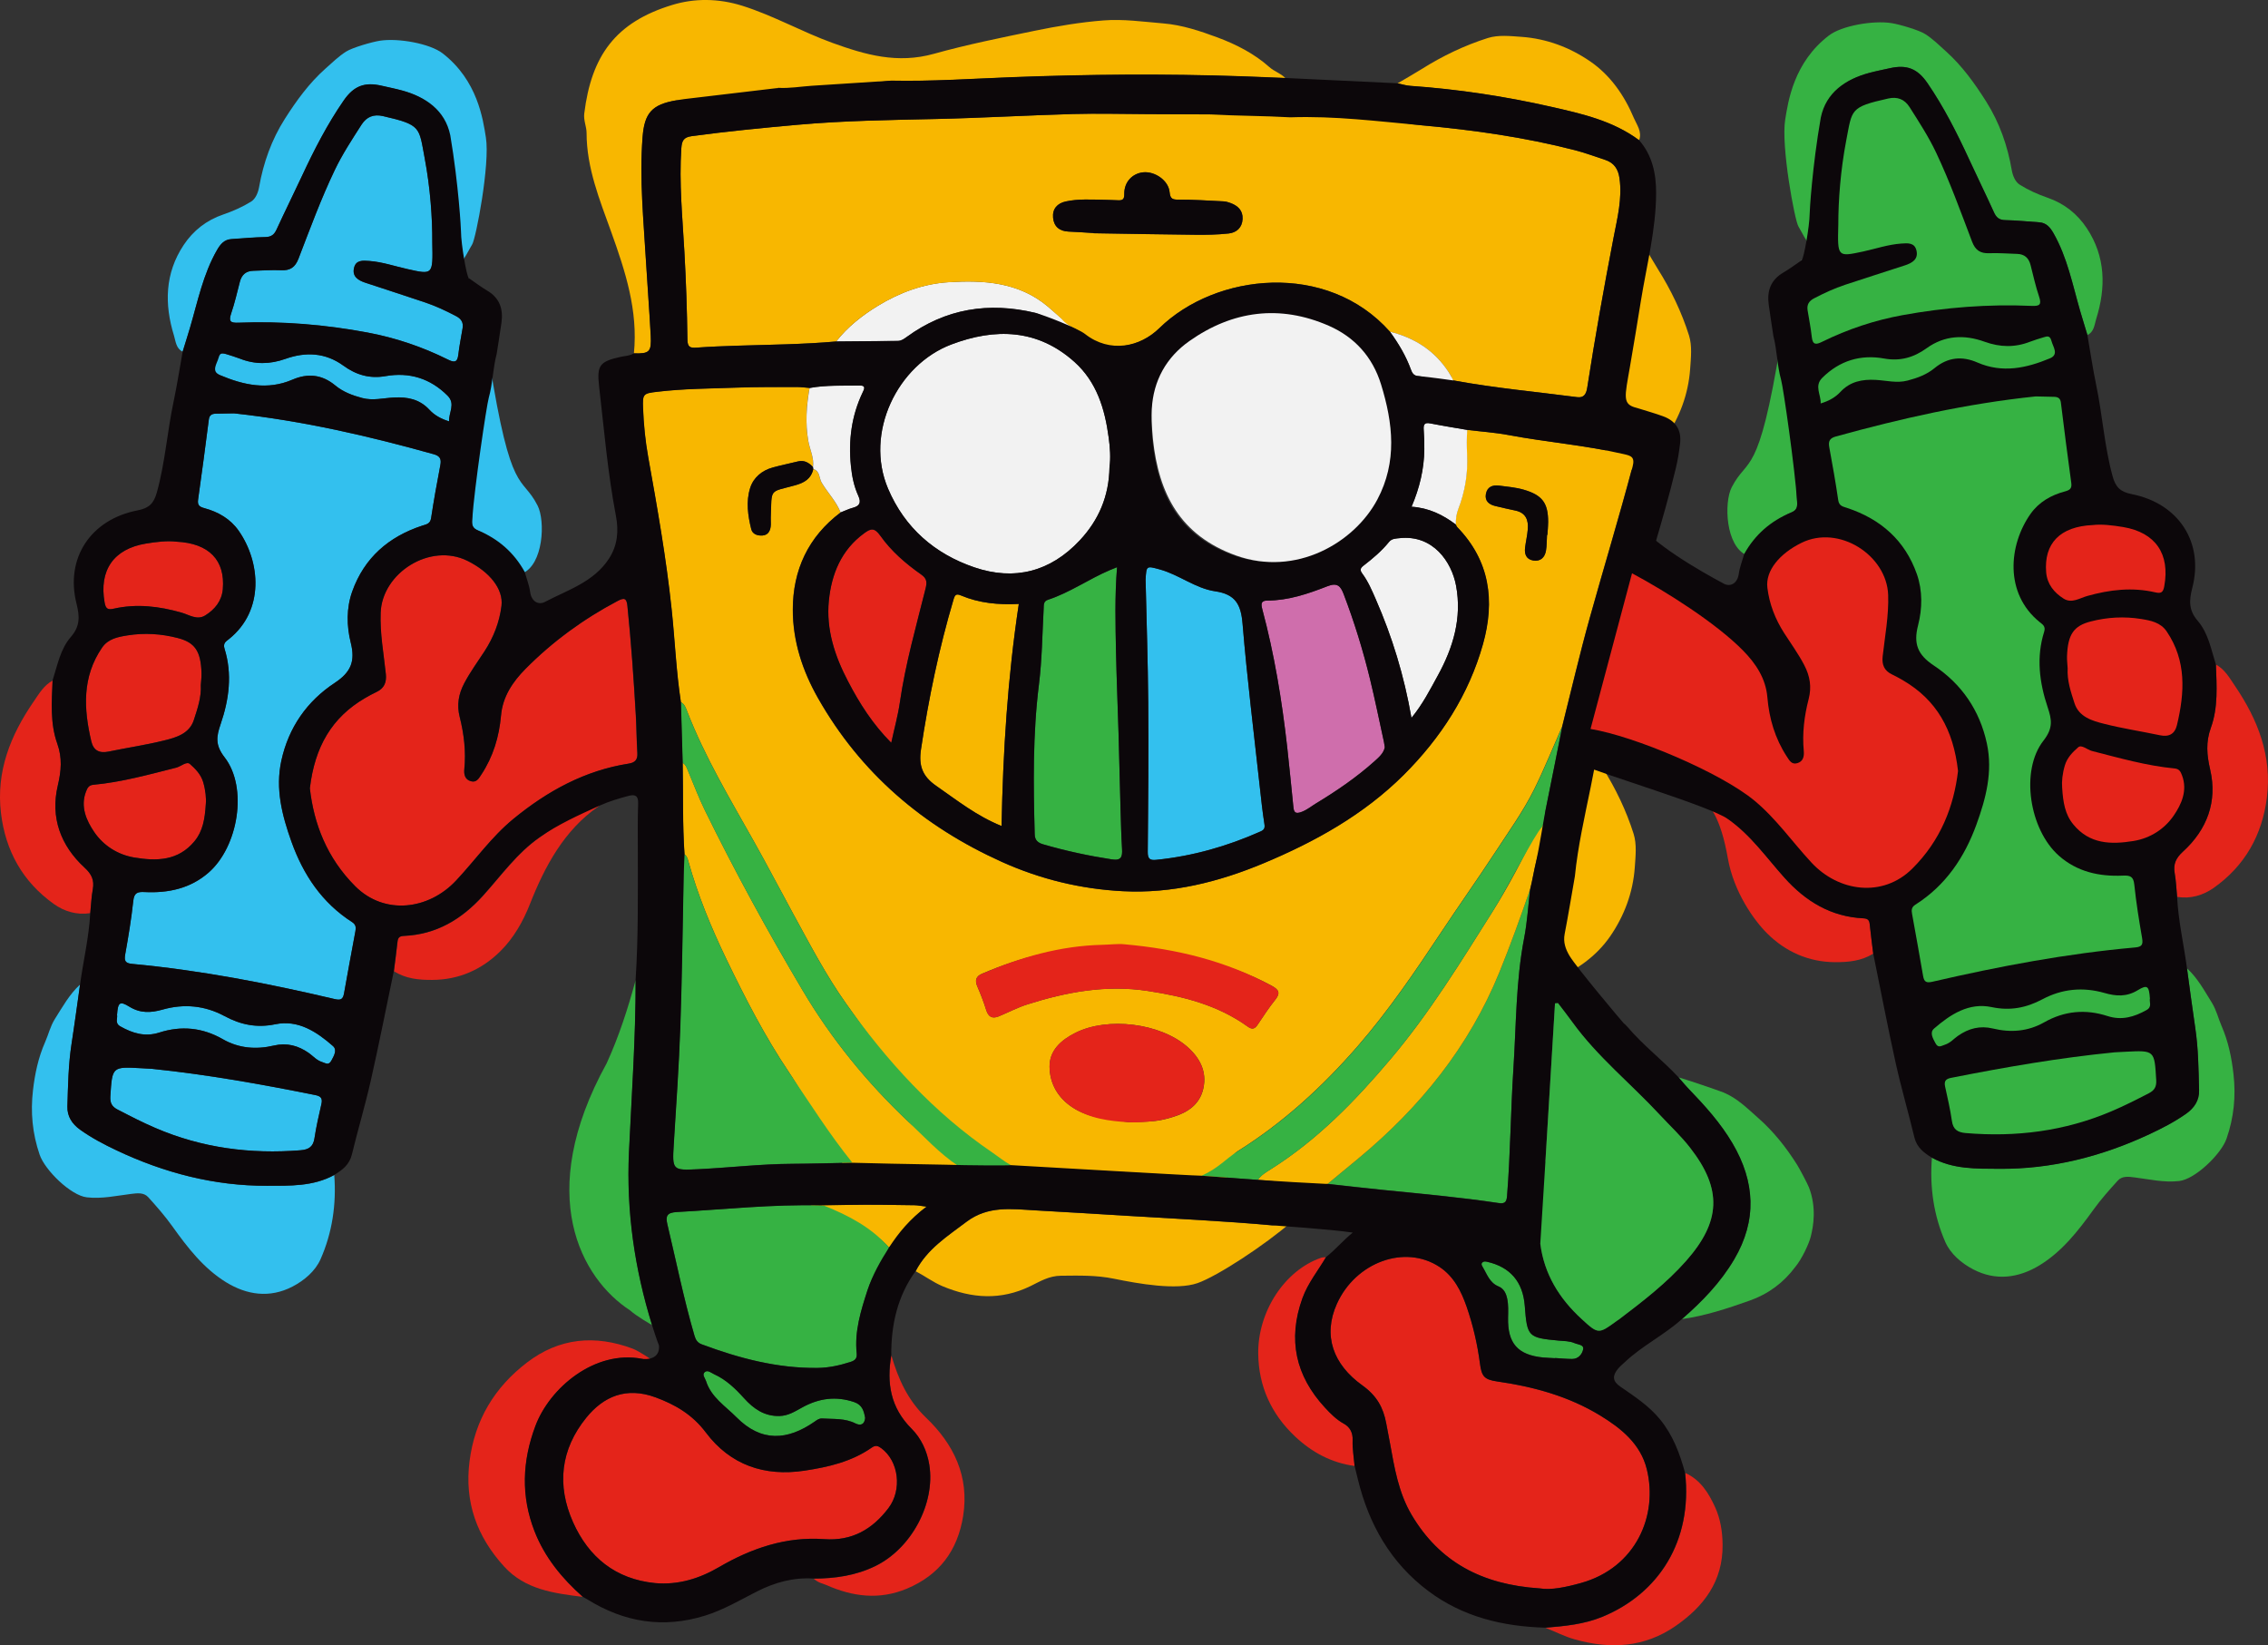 <?xml version="1.0" encoding="utf-8"?>
<!-- Generator: Adobe Illustrator 24.1.3, SVG Export Plug-In . SVG Version: 6.00 Build 0)  -->
<svg version="1.1" id="Layer_1" xmlns="http://www.w3.org/2000/svg" xmlns:xlink="http://www.w3.org/1999/xlink" x="0px" y="0px"
	 viewBox="0 0 428.48 310.78" style="enable-background:new 0 0 428.48 310.78;" xml:space="preserve">
<rect x="0" y="0" width="428.48" height="310.78" fill="#333333" stroke="none"/>
<style type="text/css">
	.st0{fill-rule:evenodd;clip-rule:evenodd;fill:#F8B700;}
	.st1{fill-rule:evenodd;clip-rule:evenodd;fill:#F2F2F2;}
	.st2{fill-rule:evenodd;clip-rule:evenodd;fill:#33C0EE;}
	.st3{fill-rule:evenodd;clip-rule:evenodd;fill:#E4241A;}
	.st4{fill-rule:evenodd;clip-rule:evenodd;fill:#36B243;}
	.st5{fill-rule:evenodd;clip-rule:evenodd;fill:#808080;}
	.st6{fill-rule:evenodd;clip-rule:evenodd;fill:#CF6EAC;}
	.st7{fill-rule:evenodd;clip-rule:evenodd;fill:#88802A;}
	.st8{fill-rule:evenodd;clip-rule:evenodd;fill:#0C070A;}
</style>
<path class="st0" d="M299.77,91.93c3.67-4.93,4.99-10.77,6.31-16.59c1.99-8.78,3.33-17.66,3.96-26.65c0.05-0.81,0.32-1.6,0.48-2.4
	c0.9,1.53,1.78,3.07,2.71,4.57c2.47,3.93,4.47,8.1,5.86,12.49c0.62,1.97,0.37,4.21,0.22,6.34c-0.34,4.79-2.01,9.19-4.66,13.03
	c-2.6,3.77-6.38,6.41-10.66,8.21C302.63,91.52,301.39,92.51,299.77,91.93z"/>
<path class="st0" d="M289.31,186.09c3.67-4.93,4.99-10.77,6.31-16.59c1.99-8.78,3.33-17.66,3.96-26.65c0.05-0.81,0.32-1.6,0.48-2.4
	c0.9,1.53,1.78,3.07,2.71,4.57c2.47,3.93,4.47,8.1,5.86,12.49c0.62,1.97,0.37,4.21,0.22,6.34c-0.34,4.79-2.01,9.19-4.66,13.03
	c-2.6,3.77-6.38,6.41-10.66,8.21C292.17,185.68,290.93,186.68,289.31,186.09z"/>
<path class="st0" d="M160.88,222.08c-4.37-5.42-7.92-13.76-11.81-19.52c-4.56-6.77-8.28-14.02-11.81-21.33
	c-2.88-5.97-5.43-12.14-7.22-18.57c-0.14-0.47-0.26-0.98-0.73-1.27c-0.4-5.77-0.24-11.54-0.35-17.32c0.64,0.4,0.83,1.07,1.1,1.71
	c1.02,2.43,1.95,4.91,3.11,7.27c5.68,11.6,11.88,22.92,18.47,34.03c5.46,9.21,12.18,17.45,19.98,24.81
	c2.93,2.76,8.81,5.67,12.4,8.05c-1.04,0.1-4.56,0.53-5.23,0.59C173.84,220.47,161.59,222.12,160.88,222.08z"/>
<path class="st0" d="M167.96,235.65c-3.33-3.79-10.23-6.15-14.82-7.98c1.53-0.62,5.7-0.04,7.25-0.07c4.13-0.08,8.28,0.01,12.41,0.06
	c0.6,0.01,1.19,0.14,2.27,0.27C171.95,230.21,170.19,233.13,167.96,235.65z"/>
<path class="st0" d="M242.83,14.75c-2.76-0.11-5.53-0.23-8.29-0.33c-14.51-0.49-29.02-0.37-43.53,0.18
	c-7.53,0.29-15.06,0.81-22.61,0.65c-2.55-0.08-21.67,4.57-21.67,4.57s-18.48-0.93-18.97-0.85c-4.56,0.78-6,2.37-6.35,6.96
	c-0.61,7.92,0.2,15.79,0.66,23.68c0.27,4.61,0.64,9.21,0.88,13.81c0.16,3.07-0.24,3.43-3.19,3.34c0.81-8.1-1.62-15.52-4.31-23.01
	c-2.16-6-4.63-12.03-4.63-18.63c0-1.21-0.6-2.37-0.44-3.67c1.35-10.94,5.9-17.25,16.64-20.52c4.14-1.26,8.64-1.28,13.25,0.17
	c5.92,1.87,11.26,4.93,17.02,7.01c6.17,2.23,12.23,3.99,19.16,2.05c6.2-1.73,12.6-3.02,18.95-4.33c4.34-0.89,8.68-1.63,13.07-1.97
	c3.75-0.3,7.53,0.25,11.28,0.56c3.59,0.29,7.02,1.45,10.31,2.67c3.48,1.3,6.9,3.04,9.74,5.57
	C240.74,13.51,241.97,13.84,242.83,14.75z"/>
<path class="st1" d="M157.97,64.5c2.17-2.77,4.92-4.92,7.87-6.73c4.1-2.5,8.58-4.18,13.4-4.47c6.67-0.41,13.21-0.01,18.69,4.57
	c0.92,0.77,3.82,3.31,4.71,4.11c-1.82,0.18-5.39-2.5-7.07-2.9c-8.79-2.09-16.9-0.81-24.27,4.56c-0.51,0.37-1.01,0.75-1.68,0.75
	C165.74,64.43,161.86,64.47,157.97,64.5z"/>
<path class="st2" d="M15.13,185.98c-0.53,3.72-1.03,7.45-1.6,11.17c-0.61,3.93-0.67,7.89-0.79,11.85c-0.06,1.86,0.86,3.31,2.42,4.42
	c2.16,1.54,4.5,2.77,6.89,3.9c8.99,4.25,18.44,6.71,28.4,6.68c4.3-0.01,8.72,0.14,12.7-2.04c0.42,5.53-0.38,10.93-2.61,15.94
	c-0.97,2.18-3.04,3.97-5.28,5.13c-4.3,2.23-8.62,1.59-12.55-0.82c-4.25-2.62-7.28-6.55-10.16-10.58c-1.38-1.93-2.95-3.72-4.54-5.48
	c-0.84-0.93-2.05-0.77-3.2-0.63c-2.79,0.34-5.54,0.98-8.41,0.65c-3.03-0.35-7.91-5.13-8.91-8.05c-1.38-4.03-1.74-8.05-1.26-12.17
	c0.36-3.11,1-6.16,2.28-9.07c0.65-1.46,0.98-3.01,1.87-4.42C11.83,190.18,13.11,187.82,15.13,185.98z"/>
<path class="st0" d="M172.99,240.13c2.17-4.18,5.99-6.6,9.61-9.33c4.07-3.07,8.52-2.41,12.96-2.16c5.9,0.33,11.8,0.69,17.69,1.05
	c9.03,0.56,18.06,0.96,27.07,1.78c0.75,0.07,2.89-0.74,3.63-0.62c-4.93,4.3-13.99,10.24-17.72,11.53
	c-3.99,1.38-11.09,0.12-15.75-0.83c-3.4-0.7-6.66-0.6-10.04-0.57c-2.26,0.02-3.97,1.08-5.76,1.96c-5.6,2.72-11.05,2.35-16.64,0.01
	C176.24,242.18,174.71,241.02,172.99,240.13z"/>
<path class="st2" d="M84.6,25.56c-0.97-4.78-4.2-7.24-8.65-8.45c-1.27-0.35-2.57-0.6-3.86-0.9c-3.21-0.74-5.25,0.03-7.15,2.78
	c-3.12,4.51-5.61,9.37-7.92,14.33c-1.57,3.36-3.22,6.68-4.77,10.05c-0.45,0.98-1.01,1.41-2.13,1.43c-2.13,0.03-4.26,0.25-6.39,0.38
	c-1.37,0.08-2.09,0.96-2.72,2.05c-2.64,4.58-3.65,9.72-5.12,14.71c-0.44,1.5-0.92,2.99-1.38,4.49c-1.27-0.61-1.31-1.97-1.64-3.03
	c-1.83-5.94-1.73-11.77,1.83-17.12c1.81-2.72,4.3-4.69,7.49-5.77c1.82-0.62,3.62-1.42,5.24-2.42c0.84-0.52,1.33-1.68,1.52-2.75
	c0.81-4.6,2.36-8.95,4.86-12.88c2.19-3.44,4.59-6.76,7.69-9.51c1.26-1.12,2.46-2.3,3.88-3.2c1.21-0.77,4.9-1.83,6.4-2.06
	c3.5-0.54,9.46,0.55,11.83,2.38c6.63,5.12,7.64,12.47,8.19,15.92c0.8,5.03-1.89,19.09-2.6,20.19c-0.35,0.54-1.82,3.51-2.35,3.52
	c-0.75,0.02-0.69-5.29-1.32-5.96C85.55,43.38,84.91,27.1,84.6,25.56z"/>
<path class="st3" d="M123.11,256.86c-0.6,0.53-1.13-0.05-1.79-0.17c-8.91-1.73-17.45,5.46-20.16,12.71
	c-2.48,6.64-2.73,13.22-0.17,19.82c1.91,4.95,5.2,8.95,9.14,12.43c-5.43-0.69-10.89-1.35-14.88-5.73
	c-5.15-5.65-7.53-12.18-6.54-19.91c1-7.79,4.71-13.94,10.86-18.64c6.1-4.67,12.86-5.26,19.94-2.62
	C120.78,255.23,123.11,256.86,123.11,256.86z"/>
<path class="st4" d="M317.78,249.17c3.8-3.3,7.27-6.89,9.86-11.27c4.35-7.38,3.94-14.66-0.31-21.9c-2.25-3.82-5.18-7.08-8.23-10.24
	c-0.69-0.72-1.32-1.5-1.98-2.25c1.51,0.43,6.66,2.16,8.51,2.86c2.59,1.08,4.54,3.05,6.59,4.86c2.88,2.54,5.25,5.54,7.29,8.78
	c0.4,0.63,1.97,3.56,2.25,4.3c1.43,3.73,0.86,7.25,0.33,9.3c-0.35,1.38-1.68,4.21-2.89,5.67c-2.24,3.02-5.14,5.17-8.68,6.41
	C326.36,247.16,322.18,248.55,317.78,249.17z"/>
<path class="st4" d="M120.1,185.11c0.02,10.87-0.76,21.71-1.26,32.55c-0.51,11.14,1.06,22.01,4.36,32.65c0,0-2.97-1.69-4.17-2.79
	c-9.17-5.96-18.13-21.79-4.42-46.66C116.94,195.77,118.63,190.49,120.1,185.11z"/>
<path class="st0" d="M309.67,26.5c-4.93-3.67-10.77-4.99-16.59-6.31c-8.78-1.99-17.66-3.33-26.65-3.96c-0.81-0.05-1.6-0.32-2.4-0.48
	c1.53-0.9,3.07-1.78,4.57-2.71c3.93-2.47,8.1-4.47,12.49-5.86c1.97-0.62,4.21-0.37,6.34-0.22c4.79,0.34,9.19,2.01,13.03,4.66
	c3.77,2.6,6.41,6.38,8.21,10.66C309.26,23.64,310.26,24.88,309.67,26.5z"/>
<path class="st3" d="M9.94,128.56c-0.16,4.02-0.49,8.08,0.89,11.94c0.97,2.71,0.75,5.13,0.09,7.93c-1.42,6,0.52,11.31,5.07,15.49
	c1.32,1.21,1.86,2.35,1.55,4.07c-0.27,1.48-0.33,3-0.48,4.5c-2.55,0.39-4.9-0.31-6.9-1.74c-5.86-4.18-9.11-10-9.97-17.11
	c-0.96-7.9,1.79-14.75,6.17-21.12C7.38,131.04,8.28,129.46,9.94,128.56z"/>
<path class="st3" d="M74.43,183.46c0.23-1.86,0.49-3.72,0.69-5.59c0.08-0.77,0.4-1.04,1.2-1.07c6.13-0.27,10.91-3.13,14.96-7.61
	c3.43-3.8,6.43-8.05,10.7-11.02c3.53-2.45,7.11-5.37,11.37-6.45c-0.11,0.22-0.16,0.52-0.33,0.64c-6.42,4.44-10.11,11.31-12.88,18.36
	c-1.32,3.35-3.11,6.51-5.66,9.01c-3.48,3.43-7.81,5.36-12.82,5.37C79.13,185.12,76.64,184.88,74.43,183.46z"/>
<path class="st3" d="M291.96,307.48c3.67-0.3,7.32-0.64,10.8-2.07c10.62-4.38,17.03-14.29,15.61-27.18
	c2.88,1.28,4.45,3.82,5.65,6.46c1,2.18,1.4,4.63,1.42,7.12c0.07,6.92-3.59,11.68-8.92,15.36c-5.85,4.04-12.27,4.4-18.98,2.51
	C295.58,309.14,293.82,308.2,291.96,307.48z"/>
<path class="st3" d="M153.7,298.2c4.05-0.01,7.96-0.56,11.67-2.36c6.79-3.3,11.38-11.78,10.21-19.13c-0.42-2.61-1.55-5.03-3.36-6.83
	c-3.97-3.97-4.73-8.64-3.82-13.86c1.29,4.43,3.07,8.44,6.56,11.78c5.21,4.98,8.2,11.08,7,18.58c-1.04,6.48-4.45,11.11-10.6,13.7
	c-5.24,2.2-10.29,1.53-15.28-0.69C155.28,299.05,154.76,299.07,153.7,298.2z"/>
<path class="st0" d="M313.37,127.4"/>
<path class="st3" d="M250.53,237.48c-1.51,2.58-3.42,4.9-4.46,7.77c-2.81,7.79-1.29,14.66,4.27,20.67c1.05,1.13,2.14,2.24,3.55,3.02
	c1.13,0.62,1.72,1.66,1.67,3.13c-0.06,1.61,0.23,3.23,0.37,4.85c-4.36-0.59-8.03-2.55-11.22-5.54c-4.53-4.25-6.92-9.5-7-15.65
	c-0.1-7.85,4.88-15.73,11.9-18.15C249.9,237.48,250.23,237.51,250.53,237.48z"/>
<path class="st2" d="M97.72,108.54c-2.01-3.66-3.56-6.74-7.39-8.32c-1.06-0.44-1.19-1.01-1.13-1.99c0.43-6.27-0.52-12.59,0.47-18.78
	c0.23-1.47,2.09-9.85,2.78-11.24c4.1,25.93,6.06,21.32,9.11,27.28c1.5,2.93,1.1,11.2-2.91,12.84
	C97.77,108.69,98.71,108.51,97.72,108.54z"/>
<polygon class="st5" points="88.59,52.57 88.5,52.57 88.53,52.48 88.62,52.49 "/>
<path class="st0" d="M204.11,220.97c-4.37-0.48-11.25,1.75-15.59,0.79c-0.71-1.44-0.77-1.96-1.93-2.74
	c-11.09-7.54-19.04-18.6-26.74-29.45c-3.82-5.38-6.87-11.25-10.03-17.02c-2.49-4.55-4.88-9.16-7.43-13.69
	c-4.49-7.98-9.2-15.84-12.54-24.42c-0.26-0.67-0.49-1.44-1.23-1.81c-0.9-5.84-1.13-11.75-1.76-17.63
	c-1.02-9.63-2.71-19.16-4.42-28.69c-0.55-3.03-0.85-6.1-0.97-9.18c-0.11-2.74,0.01-2.83,2.69-3.14c4.94-0.59,9.91-0.6,14.86-0.78
	c3.83-0.14,7.66-0.1,11.49-0.12c0.81,0,1.62,0.12,2.43,0.18c-0.59,3.33-0.84,6.65-0.24,10.03c0.29,1.63,1.13,3.18,0.88,4.91
	c-0.77-0.82-1.64-1.34-2.83-1.05c-1.58,0.39-3.17,0.71-4.74,1.14c-2.07,0.56-3.67,1.9-4.3,3.88c-0.8,2.55-0.43,5.22,0.21,7.79
	c0.24,0.94,1.19,1.26,2.14,1.18c0.98-0.08,1.4-0.78,1.52-1.64c0.08-0.55,0-1.13,0.02-1.69c0.22-5.73-0.39-4.76,4.64-6.16
	c1.72-0.48,2.99-1.22,3.39-3.05c1.31,0.34,1.08,1.71,1.59,2.56c1.14,1.91,2.75,3.53,3.58,5.63c-6.12,4.6-9.03,10.88-9.03,18.38
	c0,5.94,1.81,11.5,4.75,16.68c8.07,14.23,19.9,24.26,34.71,30.94c7.29,3.29,14.98,5.15,22.93,5.55c9.24,0.47,18.06-1.73,26.55-5.28
	c9.76-4.08,18.93-9.18,26.47-16.69c6.99-6.97,12.29-15.12,14.98-24.73c2.28-8.15,1.3-15.71-4.87-22.07
	c-0.13-0.13-0.18-0.32-0.27-0.49c-0.03-1.01,0.1-1.98,0.46-2.94c1.28-3.3,1.84-6.74,1.67-10.27c-0.08-1.57-0.1-3.12,0.03-4.68
	c2.6,0.32,5.22,0.49,7.79,0.97c7.22,1.35,14.57,1.93,21.73,3.59c1.39,0.32,2.2,0.52,1.7,2.41c-2.54,9.58-5.43,19.07-8.09,28.62
	c-1.89,6.77-3.47,13.62-5.19,20.44c-1.74,3.94-3.35,7.95-5.26,11.82c-2.12,4.27-4.93,8.15-7.53,12.14
	c-3.26,4.98-6.71,9.83-9.99,14.79c-4.95,7.46-9.97,14.87-15.85,21.64c-6.65,7.65-14.05,14.44-22.69,19.84
	c-2.31,1.45-1.2,5.13-3.01,7.34c-1.06,0.25-5.93-2.68-6.99-2.74c-6.31-0.35-12.63-0.7-18.94-1.05
	C204.63,221,204.37,220.99,204.11,220.97z M212.33,178.99c-1.05-0.29-2.63-0.28-4.13-0.25c-7.97,0.18-15.41,2.07-22.67,5.19
	c-1.16,0.49-1.39,1.27-0.88,2.42c0.62,1.44,1.19,2.91,1.66,4.41c0.4,1.31,1.14,1.73,2.38,1.22c1.79-0.74,3.53-1.66,5.38-2.25
	c7.4-2.35,14.88-3.74,22.74-2.55c6.79,1.03,13.26,2.67,18.91,6.73c0.92,0.67,1.39,0.4,1.92-0.41c1.05-1.56,2.08-3.15,3.26-4.62
	c1.03-1.29,0.75-1.92-0.65-2.68C231.66,181.55,222.45,179.89,212.33,178.99z M213.26,211.99c1.58-0.07,3.28-0.06,4.96-0.24
	c1.18-0.13,2.35-0.43,3.49-0.79c2.72-0.84,4.94-2.35,5.62-5.3c0.74-3.23-0.65-5.83-2.98-7.89c-5.12-4.53-15.11-5.74-21.2-2.66
	c-2.67,1.34-4.9,3.3-4.86,6.42c0.04,3.18,1.58,5.88,4.4,7.7C205.88,211.3,209.57,211.38,213.26,211.99z M292.27,101.04
	c0.03,0,0.05,0,0.07,0c0.05-0.82,0.14-1.63,0.14-2.44c0.01-3.61-1.13-5.09-4.6-6.1c-1.51-0.44-3.07-0.57-4.62-0.77
	c-1.3-0.17-2.29,0.23-2.54,1.59c-0.23,1.3,0.57,1.97,1.75,2.25c1.28,0.31,2.56,0.61,3.84,0.87c1.94,0.41,2.47,1.77,2.33,3.51
	c-0.09,1.18-0.38,2.35-0.52,3.54c-0.14,1.2,0.24,2.17,1.56,2.38c1.37,0.22,2.16-0.57,2.39-1.84
	C292.23,103.06,292.21,102.04,292.27,101.04z"/>
<path class="st0" d="M157.97,64.5c-6.26,0.55-12.54,0.61-18.81,0.8c-2.51,0.08-5.03,0.18-7.54,0.36c-1.21,0.09-1.73-0.06-1.75-1.53
	c-0.07-5.52-0.26-11.04-0.57-16.56c-0.36-6.51-1.03-13.02-0.58-19.57c0.1-1.42,0.42-2.08,1.97-2.29c6.65-0.9,13.33-1.55,20.02-2.15
	c8.69-0.78,17.4-0.9,26.12-1.09c8.63-0.19,17.25-0.7,25.87-0.94c4.7-0.13,9.41,0,14.12,0.02c3.95,0.01,7.9,0.03,11.86,0.05
	c0.33,0.35,3.49-3.31,3.92-3.28c4.22,0.25,5.79-0.27,10.01-0.02c0.43,0.03,4.65,2.35,4.99,1.99c8.31-0.3,12.76,2.63,21,3.38
	c9.73,0.88,19.44,2.25,28.94,4.7c1.93,0.5,3.82,1.21,5.72,1.83c1.67,0.55,2.46,1.72,2.7,3.48c0.54,3.83-0.41,7.51-1.12,11.19
	c-1.82,9.43-3.51,18.88-4.98,28.37c-0.19,1.19-0.63,1.95-1.9,1.78c-7.72-1.01-15.49-1.71-23.15-3.12c-0.18-0.03-0.33-0.17-0.5-0.25
	c-0.03-0.53-0.35-0.91-0.62-1.33c-2.64-4.09-6.43-6.51-11.1-7.66c-11.88-13.38-32.91-11.11-43.57-0.67
	c-3.64,3.56-9.38,4.92-14.05,1.25c-1.37-1.08-3.22-1.52-4.35-2.96c-0.9-0.8-1.77-1.63-2.69-2.4c-5.48-4.58-12.02-4.98-18.69-4.57
	c-4.82,0.3-9.3,1.97-13.4,4.47C162.89,59.57,160.15,61.72,157.97,64.5z M206.56,44.02c0,0.02,0,0.03,0,0.04
	c6.39,0.1,12.79,0.23,19.18,0.29c2.13,0.02,4.27-0.01,6.38-0.24c1.47-0.16,2.55-1.08,2.64-2.73c0.08-1.64-0.91-2.52-2.32-3.04
	c-0.41-0.15-0.85-0.28-1.28-0.3c-2.82-0.14-5.64-0.33-8.47-0.32c-1.15,0-1.59-0.12-1.72-1.43c-0.21-2.17-2.74-3.94-4.94-3.74
	c-2.08,0.19-3.65,1.83-3.62,4.08c0.01,0.97-0.27,1.23-1.1,1.21c-0.88-0.03-1.76-0.07-2.64-0.09c-2.45-0.04-4.9-0.21-7.31,0.31
	c-1.59,0.34-2.56,1.39-2.4,3.08c0.16,1.67,1.21,2.53,2.91,2.61C203.42,43.81,204.99,43.92,206.56,44.02z"/>
<path class="st2" d="M44.22,78.08c13.13,1.43,25.48,4.3,37.73,7.73c1.14,0.32,1.46,0.88,1.24,2.03c-0.64,3.33-1.24,6.68-1.75,10.03
	c-0.17,1.1-0.91,1.18-1.68,1.43c-6.35,2.08-10.96,6.08-13.22,12.43c-1.12,3.14-1.07,6.51-0.28,9.68c0.87,3.46,0.09,5.54-3.01,7.58
	c-5.24,3.45-8.72,8.41-10.1,14.69c-1.17,5.33,0.13,10.36,1.9,15.3c2.23,6.25,5.77,11.56,11.47,15.21c0.76,0.49,0.74,1.07,0.61,1.77
	c-0.72,3.89-1.45,7.79-2.14,11.69c-0.2,1.14-0.64,1.34-1.79,1.07c-12.62-2.97-25.33-5.44-38.25-6.64c-1.32-0.12-1.51-0.59-1.3-1.8
	c0.59-3.34,1.15-6.69,1.52-10.07c0.17-1.54,0.76-1.77,2.14-1.7c4.46,0.22,8.64-0.65,12.11-3.69c5.6-4.9,7.43-16.05,3.01-21.75
	c-1.83-2.36-1.55-3.96-0.75-6.29c1.59-4.65,2.23-9.43,0.73-14.25c-0.33-1.05,0.31-1.38,0.86-1.82c6.75-5.42,5.91-14.58,1.83-20.43
	c-1.57-2.25-3.87-3.57-6.48-4.28c-0.96-0.26-1.35-0.57-1.2-1.63c0.72-5.04,1.38-10.09,2.03-15.14c0.1-0.81,0.57-1.06,1.27-1.08
	C42.04,78.1,43.36,78.09,44.22,78.08z"/>
<path class="st3" d="M58.54,148.91c0.92-7.84,4.16-13.4,10.43-17.05c0.71-0.41,1.43-0.81,2.16-1.15c1.46-0.69,1.91-1.83,1.75-3.38
	c-0.41-3.86-1.14-7.66-0.98-11.6c0.28-7.5,9.35-13.3,16.43-9.77c4.13,2.06,6.79,5.28,6.4,8.5c-0.38,3.09-1.51,5.94-3.2,8.56
	c-1.3,2-2.71,3.91-3.83,6.04c-1.09,2.08-1.43,4.13-0.87,6.35c0.82,3.25,1.21,6.54,0.88,9.89c-0.1,1.02,0.12,1.95,1.22,2.27
	c1.06,0.31,1.48-0.47,2-1.26c2.24-3.4,3.36-7.14,3.71-11.14c0.32-3.59,2.23-6.39,4.64-8.83c5.12-5.16,10.94-9.4,17.38-12.81
	c1.27-0.67,1.71-0.54,1.86,0.92c0.7,6.87,1.19,13.76,1.59,20.65c0.14,2.38,0.14,4.77,0.29,7.14c0.08,1.27-0.43,1.82-1.64,2.01
	c-8.3,1.31-15.36,5.18-21.79,10.45c-4.14,3.4-7.2,7.78-10.82,11.64c-5.21,5.56-13.54,6.58-19.05,1.08
	C61.74,162.03,59.29,155.56,58.54,148.91z"/>
<path class="st3" d="M290.88,300.04c-10.92-0.71-18.93-4.99-24.19-13.89c-2.48-4.19-3.25-8.91-4.1-13.6
	c-0.22-1.23-0.47-2.47-0.7-3.7c-0.56-2.97-1.78-5.19-4.5-7.15c-5.52-3.95-7.53-9.42-4.81-15.43c3.53-7.82,12.82-11.28,19.38-6.95
	c2.72,1.8,4.09,4.57,5.11,7.48c1.22,3.49,2.05,7.1,2.53,10.77c0.32,2.42,0.82,3.03,3.24,3.38c6.89,0.99,13.53,2.81,19.5,6.45
	c3.96,2.42,7.6,5.36,8.78,10.12c2.15,8.71-2.02,18.61-12.46,21.51C295.86,299.81,293.05,300.41,290.88,300.04z"/>
<path class="st3" d="M315.92,72.78"/>
<path class="st1" d="M209.61,88.23c-0.08,5.52-2.06,10.04-5.63,13.85c-5.53,5.9-12.32,7.67-19.91,5.09
	c-7.48-2.55-13.14-7.45-16.29-14.84c-4.5-10.57,1.75-23.4,11.94-27.26c8.26-3.13,16.29-2.96,23.27,3.3
	c4.2,3.77,5.74,8.87,6.46,14.27C209.73,84.58,209.85,86.52,209.61,88.23z"/>
<path class="st3" d="M123.76,299.04c-7.45-0.74-12.54-4.87-15.5-11.51c-3.11-6.98-2.35-13.76,2.51-19.74
	c3.24-3.99,7.51-5.88,13.07-3.84c3.75,1.38,6.98,3.26,9.52,6.65c4.61,6.12,11.05,8.35,18.64,7.2c4.5-0.68,8.88-1.69,12.69-4.35
	c0.72-0.5,1.17-0.36,1.82,0.12c3.28,2.42,3.98,7.83,1.33,11.32c-3.03,3.99-6.88,6.23-12.13,5.85c-7.19-0.52-13.72,1.7-19.88,5.29
	C132.13,298.18,128.16,299.43,123.76,299.04z"/>
<path class="st4" d="M167.96,235.65c-1.23,2.75-3.12,5.15-4.06,8.05c-1.26,3.88-2.48,7.77-2.04,11.94c0.1,0.94-0.32,1.34-1.15,1.61
	c-2.05,0.66-4.13,1.12-6.27,1.14c-7.59,0.09-14.79-1.82-21.84-4.45c-0.8-0.3-1.15-0.83-1.38-1.61c-2.03-6.93-3.44-14-5.12-21.02
	c-0.38-1.6-0.13-2.27,1.81-2.37c9.02-0.5,18.01-1.49,27.07-1.25c0.25,0.01,0.5,0.05,0.75,0.07
	C160.32,229.6,164.64,231.86,167.96,235.65z"/>
<path class="st2" d="M216.43,109.49c0.15-2.66,0.14-2.62,2.67-1.93c3.65,1,6.74,3.59,10.46,4.13c3.87,0.56,4.9,2.52,5.19,6.17
	c0.85,10.31,2.14,20.59,3.26,30.87c0.25,2.3,0.5,4.61,0.86,6.9c0.13,0.78-0.02,1.11-0.73,1.43c-6.3,2.8-12.85,4.67-19.72,5.36
	c-1.15,0.11-1.6-0.15-1.59-1.49c0.1-9.42,0.17-18.85,0.09-28.27C216.87,124.94,216.61,117.21,216.43,109.49z"/>
<path class="st2" d="M81.67,45.79c0.13,6.16,0.14,6.12-4.7,5.05c-2.39-0.53-4.71-1.34-7.18-1.53c-1.26-0.09-2.55-0.22-2.91,1.31
	c-0.39,1.66,0.82,2.36,2.15,2.8c3.76,1.25,7.53,2.45,11.28,3.72c2.03,0.68,3.96,1.59,5.86,2.59c0.98,0.51,1.4,1.21,1.22,2.28
	c-0.27,1.67-0.62,3.34-0.81,5.02c-0.18,1.56-0.86,1.45-1.99,0.89c-4.81-2.4-9.88-4.11-15.15-5.09c-8.05-1.51-16.19-2.18-24.39-1.86
	c-1.47,0.06-1.91-0.21-1.39-1.73c0.67-1.96,1.13-3.99,1.65-6c0.34-1.33,1.15-2.05,2.54-2.08c1.76-0.05,3.52-0.19,5.27-0.1
	c1.7,0.08,2.64-0.57,3.26-2.17c2.17-5.63,4.24-11.29,6.85-16.74c1.45-3.02,3.28-5.8,5.07-8.6c0.97-1.51,2.33-2.01,4.05-1.61
	c7.25,1.67,6.78,2.06,7.88,7.96C81.3,35.52,81.69,41.22,81.67,45.79z"/>
<path class="st4" d="M161.03,219.62c-3.82,0.07-7.65,0.19-11.48,0.21c-5.91,0.03-11.78,0.73-17.68,1.02c-4.84,0.24-4.9,0.19-4.6-4.7
	c0.46-7.41,0.98-14.81,1.24-22.23c0.33-9.54,0.44-19.09,0.63-28.63c0.03-1.3-0.43-2.62,0.16-3.9c0.48,0.29,0.6,0.8,0.73,1.27
	c1.8,6.43,4.34,12.6,7.22,18.57c3.54,7.31,7.25,14.56,11.81,21.33C152.96,208.32,156.66,214.21,161.03,219.62z"/>
<path class="st4" d="M211.04,107.14c-0.45,5.55-0.3,10.81-0.19,16.07c0.11,5.13,0.33,10.26,0.48,15.4c0.14,4.7,0.24,9.39,0.37,14.09
	c0.07,2.57,0.13,5.13,0.29,7.69c0.08,1.44-0.14,2.22-1.91,1.95c-4.41-0.68-8.75-1.61-13.03-2.86c-0.92-0.27-1.53-0.76-1.56-1.83
	c-0.26-9.48-0.38-18.93,0.8-28.38c0.59-4.73,0.63-9.53,0.89-14.3c0.03-0.71-0.06-1.39,0.82-1.68c4.15-1.36,7.72-3.92,11.71-5.61
	C210.04,107.53,210.38,107.4,211.04,107.14z"/>
<path class="st4" d="M289.07,167.99c-0.36,3.05-0.54,6.14-1.12,9.15c-1.58,8.19-1.5,16.51-2.04,24.78
	c-0.51,7.96-0.56,15.94-1.19,23.9c-0.08,1.05-0.29,1.61-1.55,1.42c-7.26-1.09-14.56-1.75-21.86-2.48
	c-3.49-0.35-6.99-0.76-10.48-1.14c1.95-1.62,3.91-3.23,5.86-4.85c11.61-9.63,20.86-21.05,26.59-35.13
	C285.37,178.5,287.25,173.25,289.07,167.99z"/>
<path class="st0" d="M289.07,167.99c-1.82,5.26-3.7,10.5-5.8,15.66c-5.73,14.08-14.98,25.5-26.59,35.13
	c-1.95,1.62-3.9,3.23-5.86,4.85c-4.44,0.44-8.79-0.47-13.18-0.77c0.62-0.9,1.55-1.44,2.45-2.01c8.81-5.54,15.96-12.92,22.6-20.77
	c7.36-8.68,13.3-18.39,19.36-28c2.98-4.73,5.55-9.69,8-14.71c0.2-0.43,1.86-2.85,3.04-2.31c-0.94,2.03-2.36,5.49-2.87,7.62
	C289.79,164.44,289.51,166.24,289.07,167.99z"/>
<path class="st4" d="M291.29,156.28c-1.25,1.1-6.27,11.09-9.25,15.82c-6.06,9.6-12,19.32-19.36,28c-6.64,7.85-13.8,15.23-22.6,20.77
	c-0.89,0.56-1.82,1.11-2.45,2.01c-3.54-0.26-7.08-0.53-10.62-0.79c3.22-1.45,4.51-3.16,6.82-4.61c8.64-5.4,16.04-12.19,22.69-19.84
	c5.88-6.77,10.9-14.18,15.85-21.64c3.28-4.96,6.74-9.81,9.99-14.79c2.61-3.99,5.42-7.86,7.53-12.14c1.91-3.86,3.52-7.87,5.26-11.82
	c-1.05,5.26-2.09,10.53-3.16,15.79C291.76,154.1,291.96,155.29,291.29,156.28z"/>
<path class="st4" d="M181.05,220.26c-3.59-2.39-6.51-5.61-9.44-8.36c-7.79-7.36-14.52-15.61-19.98-24.81
	c-6.58-11.11-12.78-22.43-18.47-34.03c-1.16-2.36-2.09-4.84-3.11-7.27c-0.27-0.64-0.46-1.31-1.1-1.71
	c-0.11-3.81-0.22-7.62-0.33-11.44c0.74,0.38,0.97,1.14,1.23,1.81c3.33,8.58,8.05,16.44,12.54,24.42c2.55,4.52,4.94,9.13,7.43,13.69
	c3.16,5.77,6.2,11.64,10.03,17.02c7.71,10.85,16.54,20.59,27.63,28.13c1.16,0.79,2.29,1.72,3.48,2.37c-0.22,0.1-0.44,0.31-0.65,0.31
	C186.44,220.27,180.01,220.35,181.05,220.26z"/>
<path class="st0" d="M192.48,114.08c-2.1,13.88-2.99,27.79-3.26,41.96c-4.72-1.9-8.44-4.88-12.35-7.59c-2.6-1.8-3.34-3.79-2.87-6.91
	c1.44-9.59,3.41-19.05,6.16-28.34c0.25-0.84,0.49-1.1,1.4-0.71C184.97,113.92,188.58,114.27,192.48,114.08z"/>
<path class="st2" d="M28.74,201.9c10.38,1.07,20.63,2.9,30.85,4.96c1.05,0.21,1.36,0.65,1.13,1.67c-0.48,2.15-0.99,4.29-1.31,6.46
	c-0.24,1.63-1.09,2.16-2.63,2.29c-9.49,0.76-18.66-0.43-27.45-4.22c-2.43-1.05-4.77-2.25-7.11-3.46c-1.08-0.56-1.47-1.25-1.38-2.52
	c0.36-5.6,0.32-5.6,5.82-5.3C27.36,201.81,28.05,201.86,28.74,201.9z"/>
<path class="st3" d="M168.38,140.31c-3.5-3.53-6.01-7.47-8.19-11.64c-2.49-4.75-4.14-9.77-3.61-15.16c0.5-5.05,2.33-9.6,6.66-12.76
	c1.25-0.92,1.94-1.14,3.08,0.47c2.06,2.91,4.8,5.27,7.72,7.32c1.1,0.77,1.11,1.47,0.81,2.67c-1.77,7.12-3.79,14.18-4.85,21.47
	C169.65,135.15,168.97,137.58,168.38,140.31z"/>
<path class="st3" d="M37.94,129.4c0.12,2.31-0.63,4.48-1.32,6.6c-0.84,2.59-3.34,3.31-5.63,3.87c-3.46,0.86-7.01,1.37-10.5,2.1
	c-1.73,0.36-2.84-0.22-3.24-1.94c-1.44-6.14-1.76-12.16,2.03-17.7c1.16-1.69,3.03-2.03,4.84-2.32c3.19-0.5,6.35-0.31,9.49,0.51
	c3.2,0.84,4.34,2.45,4.46,6.61C38.09,127.9,37.99,128.65,37.94,129.4z"/>
<path class="st1" d="M266.66,135.61c-1.39-7.99-3.65-15.34-6.75-22.43c-0.73-1.67-1.44-3.34-2.53-4.82
	c-0.48-0.64-0.43-1.01,0.22-1.51c1.74-1.34,3.42-2.76,4.82-4.48c0.54-0.66,1.29-0.64,2.05-0.72c6.26-0.65,9.79,4.47,10.62,9
	c1.13,6.09-0.55,11.69-3.47,16.99C270.17,130.26,268.83,132.95,266.66,135.61z"/>
<path class="st3" d="M38.88,151.93c-0.18,2.82-0.57,5.09-2.14,6.98c-3.07,3.7-7.12,3.78-11.37,3.07c-3.2-0.54-5.87-2.31-7.58-4.83
	c-1.44-2.12-2.65-4.76-1.54-7.63c0.26-0.65,0.49-1.2,1.39-1.28c5.33-0.49,10.47-1.93,15.64-3.23c0.9-0.23,1.97-1.25,2.6-0.7
	c1.03,0.91,2.08,1.97,2.51,3.44C38.84,149.28,38.99,150.82,38.88,151.93z"/>
<path class="st3" d="M33.32,102.32c6.22,0.3,9.23,3.53,8.77,8.96c-0.2,2.26-1.51,3.83-3.32,4.97c-1.54,0.96-3.06-0.13-4.49-0.53
	c-4.24-1.2-8.47-1.72-12.81-0.74c-1.05,0.23-1.49,0.09-1.71-1.15c-1.09-6.12,1.7-10.14,7.79-11.15
	C29.62,102.34,31.66,102.11,33.32,102.32z"/>
<path class="st2" d="M84.84,79.59c-1.56-0.48-2.78-1.18-3.71-2.19c-1.85-2-4.13-2.45-6.69-2.32c-2,0.1-3.98,0.64-6,0.1
	c-1.85-0.49-3.62-1.15-5.09-2.37c-2.5-2.08-5.2-2.35-8.1-1.1c-4.71,2.03-9.26,1.02-13.68-0.85c-1.74-0.74-1.72-2.02-1.7-3.13
	c0.01-1.1,2.24-1.05,2.94-0.83c0.84,0.27,1.69,0.51,2.5,0.83c2.88,1.13,5.69,1.09,8.63,0.05c3.8-1.35,7.54-1.19,10.94,1.28
	c2.39,1.74,4.95,2.51,7.97,1.98c4.49-0.79,8.46,0.43,11.72,3.7C86.1,76.3,84.77,77.9,84.84,79.59z"/>
<path class="st2" d="M22.11,191.71c0.17-2.35,0.49-2.68,2.32-1.56c2.11,1.29,4.09,1.17,6.28,0.55c4.05-1.14,7.99-0.77,11.71,1.23
	c3.04,1.64,6.08,2.26,9.59,1.54c4.32-0.89,7.79,1.41,10.88,4.11c0.84,0.74,0.22,1.81-0.27,2.72c-0.54,1.01-1.05,0.54-1.8,0.3
	c-1.03-0.33-1.66-1.11-2.46-1.68c-2.01-1.43-4.2-1.99-6.6-1.43c-3.39,0.8-6.66,0.53-9.68-1.2c-3.84-2.2-7.83-2.58-11.99-1.25
	c-2.7,0.86-5.04,0.13-7.37-1.17C21.63,193.26,22.27,192.32,22.11,191.71z"/>
<path class="st1" d="M153.59,88.22c0.25-1.73-0.59-3.28-0.88-4.91c-0.6-3.38-0.35-6.7,0.24-10.03c3.16-0.57,6.35-0.41,9.53-0.46
	c1.18-0.01,0.74,0.77,0.5,1.27c-2.12,4.43-2.72,9.08-2.23,13.92c0.19,1.94,0.58,3.86,1.39,5.63c0.58,1.28,0.29,1.93-1.05,2.28
	c-0.78,0.21-1.52,0.57-2.28,0.87c-0.83-2.1-2.44-3.71-3.58-5.63c-0.51-0.85-0.28-2.22-1.59-2.56
	C153.63,88.49,153.61,88.35,153.59,88.22z"/>
<path class="st6" d="M261.62,141.15c-0.21,1.13-1.11,1.89-1.91,2.61c-3.4,3.05-7.16,5.62-11.06,7.98c-0.88,0.53-1.66,1.19-2.67,1.59
	c-1.34,0.53-1.54,0.04-1.64-1.01c-0.39-3.75-0.73-7.5-1.16-11.24c-1-8.78-2.42-17.5-4.71-26.04c-0.29-1.08-0.16-1.6,0.97-1.6
	c3.97-0.02,7.68-1.27,11.29-2.69c1.94-0.76,2.54-0.06,3.14,1.52c1.99,5.22,3.63,10.54,4.95,15.96c0.96,3.95,1.76,7.94,2.64,11.91
	C261.53,140.45,261.56,140.76,261.62,141.15z"/>
<path class="st1" d="M277.21,81.21c-0.13,1.56-0.11,3.11-0.03,4.68c0.17,3.53-0.39,6.97-1.67,10.27c-0.37,0.95-0.49,1.93-0.46,2.94
	c-2.44-1.84-5.09-3.15-8.37-3.37c1.52-3.57,2.37-7.13,2.41-10.86c0.01-1.25-0.03-2.5-0.12-3.74c-0.06-0.96,0.17-1.35,1.24-1.14
	C272.53,80.44,274.87,80.8,277.21,81.21z"/>
<path class="st4" d="M163.45,267.85c-0.12,1.27-0.88,1.5-1.84,1.02c-2-1.01-4.15-0.79-6.26-0.93c-0.61-0.04-0.98,0.27-1.47,0.61
	c-5.1,3.54-10.03,3.92-14.75-0.85c-2.09-2.11-4.79-3.78-5.75-6.85c-0.17-0.54-0.82-1.2-0.21-1.69c0.55-0.44,1.18,0.15,1.73,0.41
	c2.28,1.04,4.03,2.73,5.69,4.56c1.77,1.96,3.8,3.41,6.67,3.34c1.69-0.04,2.98-0.9,4.34-1.64c3.13-1.71,6.32-2.16,9.77-0.99
	C162.93,265.38,163.21,266.54,163.45,267.85z"/>
<path class="st4" d="M293.79,256.56c-0.75-0.05-1.51-0.07-2.26-0.14c-4.79-0.48-6.72-2.67-6.61-7.54c0.02-1.19,0.09-2.35-0.16-3.55
	c-0.22-1.08-0.66-1.93-1.65-2.34c-1.7-0.7-2.17-2.33-3-3.7c-0.17-0.27-0.32-0.59-0.02-0.84c0.24-0.21,0.55-0.18,0.88-0.11
	c4.36,0.99,6.76,3.79,7.11,8.3c0.45,5.88,0.61,6.05,6.46,6.59c1,0.09,2.02,0.07,2.96,0.48c0.64,0.28,1.8,0.27,1.61,1.17
	c-0.19,0.92-0.91,1.83-2.11,1.82c-1.07-0.01-2.13-0.12-3.19-0.18C293.8,256.54,293.79,256.55,293.79,256.56z"/>
<path class="st1" d="M262.6,62.66c4.67,1.15,8.45,3.57,11.1,7.66c0.27,0.42,1.11,1.82,1.13,2.35c-2.19,0.11-4.83-1.47-7-1.65
	c-0.74-0.06-1.05-0.58-1.27-1.2C265.62,67.22,264.21,64.88,262.6,62.66z"/>
<path class="st7" d="M204.11,220.97c0.26,0.01,0.52,0.03,0.78,0.04C204.61,221.26,204.36,221.25,204.11,220.97z"/>
<path class="st3" d="M212.31,178.36c10.11,0.89,19.35,3.18,27.94,7.85c1.4,0.76,1.69,1.39,0.65,2.68c-1.18,1.47-2.21,3.05-3.26,4.62
	c-0.54,0.81-1,1.07-1.92,0.41c-5.65-4.06-12.13-5.7-18.91-6.73c-7.87-1.19-15.34,0.2-22.74,2.55c-1.85,0.59-3.58,1.5-5.38,2.25
	c-1.24,0.51-1.98,0.1-2.38-1.22c-0.46-1.5-1.03-2.97-1.66-4.41c-0.5-1.16-0.28-1.93,0.88-2.42c7.26-3.12,14.76-5.29,22.73-5.47
	C209.76,178.43,211.32,178.25,212.31,178.36z"/>
<path class="st3" d="M213.26,211.99c-3.74-0.22-7.38-0.69-10.58-2.77c-2.82-1.82-4.35-4.53-4.4-7.7c-0.04-3.12,2.19-5.07,4.86-6.42
	c6.08-3.07,16.07-1.86,21.2,2.66c2.33,2.06,3.73,4.66,2.98,7.89c-0.68,2.95-2.89,4.45-5.62,5.3c-1.14,0.35-2.31,0.66-3.49,0.79
	C216.54,211.93,214.84,212.08,213.26,211.99z"/>
<path class="st8" d="M153.59,88.22c0.02,0.13,0.04,0.26,0.06,0.39c-0.4,1.83-1.68,2.57-3.39,3.05c-5.03,1.4-4.42,0.43-4.64,6.16
	c-0.02,0.56,0.06,1.13-0.02,1.69c-0.12,0.87-0.55,1.56-1.52,1.64c-0.95,0.08-1.9-0.24-2.14-1.18c-0.64-2.56-1.02-5.24-0.21-7.79
	c0.63-1.99,2.23-3.32,4.3-3.88c1.57-0.43,3.16-0.75,4.74-1.14C151.95,86.88,152.82,87.4,153.59,88.22z"/>
<path class="st8" d="M292.27,101.04c-0.06,1-0.03,2.02-0.2,3c-0.23,1.27-1.03,2.05-2.39,1.84c-1.31-0.21-1.7-1.18-1.56-2.38
	c0.14-1.18,0.43-2.35,0.52-3.54c0.14-1.73-0.39-3.1-2.33-3.51c-1.28-0.27-2.56-0.56-3.84-0.87c-1.17-0.28-1.98-0.96-1.75-2.25
	c0.25-1.37,1.24-1.76,2.54-1.59c1.55,0.2,3.11,0.33,4.62,0.77c3.47,1.01,4.61,2.49,4.6,6.1c0,0.81-0.09,1.63-0.14,2.44
	C292.32,101.04,292.29,101.04,292.27,101.04z"/>
<path class="st8" d="M206.56,44.02c-1.57-0.1-3.14-0.21-4.7-0.28c-1.7-0.07-2.75-0.94-2.91-2.61c-0.16-1.69,0.81-2.74,2.4-3.08
	c2.41-0.52,4.87-0.35,7.31-0.31c0.88,0.01,1.75,0.06,2.64,0.09c0.84,0.03,1.12-0.23,1.1-1.21c-0.03-2.25,1.54-3.89,3.62-4.08
	c2.21-0.19,4.74,1.57,4.94,3.74c0.13,1.31,0.57,1.43,1.72,1.43c2.82-0.01,5.64,0.18,8.47,0.32c0.43,0.02,0.87,0.15,1.28,0.3
	c1.41,0.51,2.4,1.4,2.32,3.04c-0.08,1.65-1.16,2.57-2.64,2.73c-2.11,0.23-4.25,0.27-6.38,0.24c-6.39-0.06-12.78-0.19-19.18-0.29
	C206.55,44.05,206.55,44.03,206.56,44.02z"/>
<path class="st8" d="M291.99,153.02c1.08-5.26,2.11-10.52,3.16-15.78c1.72-6.82,3.3-13.67,5.19-20.44
	c2.66-9.55,5.55-19.03,8.09-28.62c0.5-1.89-0.3-2.09-1.7-2.41c-7.17-1.66-14.52-2.23-21.73-3.59c-2.57-0.48-5.19-0.65-7.79-0.97
	c-2.34-0.41-4.68-0.77-7-1.24c-1.06-0.21-1.3,0.18-1.24,1.14c0.09,1.24,0.13,2.49,0.12,3.74c-0.04,3.73-0.89,7.29-2.41,10.86
	c3.27,0.22,5.93,1.53,8.37,3.37c0.08,0.16,0.14,0.36,0.27,0.49c6.17,6.35,7.15,13.92,4.87,22.07c-2.69,9.6-7.99,17.75-14.98,24.73
	c-7.55,7.51-16.71,12.61-26.47,16.69c-8.5,3.55-17.32,5.75-26.55,5.28c-7.95-0.4-15.64-2.26-22.93-5.55
	c-14.81-6.68-26.63-16.71-34.71-30.94c-2.94-5.18-4.75-10.74-4.75-16.68c0-7.5,2.91-13.78,9.03-18.37c0.76-0.29,1.5-0.66,2.28-0.87
	c1.33-0.35,1.63-1.01,1.05-2.28c-0.81-1.78-1.2-3.69-1.39-5.63c-0.49-4.84,0.11-9.5,2.23-13.92c0.24-0.5,0.68-1.29-0.5-1.27
	c-3.18,0.05-6.37-0.12-9.53,0.46c-0.81-0.06-1.62-0.18-2.43-0.18c-3.83,0.01-7.66-0.03-11.49,0.12c-4.96,0.18-9.93,0.19-14.86,0.78
	c-2.69,0.32-2.8,0.41-2.69,3.14c0.12,3.08,0.43,6.14,0.97,9.18c1.71,9.53,3.4,19.06,4.42,28.69c0.63,5.87,0.86,11.78,1.76,17.63
	c0.11,3.81,0.22,7.63,0.33,11.44c0.12,5.77-0.05,11.55,0.35,17.32c0,0-0.13,2.6-0.16,3.9c-0.19,9.55-0.3,19.09-0.63,28.63
	c-0.26,7.41-0.78,14.82-1.24,22.23c-0.3,4.89-0.24,4.94,4.6,4.7c5.9-0.29,11.77-0.98,17.68-1.02c3.83-0.02,7.65-0.14,11.48-0.21
	c0.7,0.04,12.73,0.3,17.66,0.37c3.87,0.13,12.05,0.18,12.27,0.08c5.46,0.29,33.83,1.98,36.05,2c3.54,0.26,7.08,0.53,10.62,0.79
	c4.39,0.31,8.81,0.54,13.18,0.77c3.5,0.38,6.99,0.79,10.48,1.14c7.3,0.73,14.61,1.39,21.86,2.48c1.27,0.19,1.47-0.37,1.55-1.42
	c0.63-7.96,0.68-15.94,1.19-23.9c0.54-8.27,0.45-16.59,2.04-24.78c0.58-3.01,0.76-6.1,1.12-9.15c0.45-1.76,0.72-3.56,1.14-5.31
	C290.72,160.56,291.76,154.1,291.99,153.02z M167.96,235.65c1.82-2.82,3.99-5.44,7.1-7.72c-1.07-0.13-1.67-0.26-2.27-0.27
	c-4.14-0.05-8.28-0.15-12.41-0.06c-1.55,0.03-5.16,0.1-5.41,0.1c-9.05-0.23-18.05,0.76-27.07,1.25c-1.94,0.1-2.19,0.77-1.81,2.37
	c1.67,7.01,3.09,14.09,5.12,21.02c0.23,0.78,0.58,1.32,1.38,1.61c7.05,2.63,14.24,4.53,21.84,4.45c2.14-0.02,4.23-0.48,6.27-1.14
	c0.84-0.27,1.25-0.67,1.15-1.61c-0.44-4.17,0.79-8.06,2.04-11.94C164.85,240.8,166.34,238.18,167.96,235.65z M309.23,77.05
	c1.87,0.59,3.44,1.02,4.96,1.58c2.4,0.87,3.5,2.59,3.22,5.1c-0.18,1.62-0.45,3.24-0.83,4.82c-2.5,10.32-5.88,20.39-8.67,30.62
	c-0.72,2.64-1.35,5.31-2.02,7.97c-1.95,2.94-4.67,18.14-5.37,21.54c-1.14,5.6-2.42,11.17-2.99,16.86
	c-0.64,3.63-1.23,7.27-1.93,10.89c-0.3,1.54,0.17,2.85,0.91,4.1c1.34,2.26,10.12,12.65,10.25,12.76c0.09,0.08,0.18,0.16,0.28,0.24
	c0.16,0.17,0.32,0.34,0.49,0.51c2.91,3.43,6.52,6.17,9.58,9.45c0.66,0.76,1.29,1.54,1.98,2.25c3.05,3.16,5.99,6.42,8.23,10.24
	c4.25,7.24,4.66,14.53,0.31,21.9c-2.58,4.38-6.05,7.97-9.86,11.27c-3.36,3.04-7.51,5.03-10.81,8.16c-0.46,0.43-0.96,0.83-1.34,1.32
	c-0.98,1.23-1.02,2.25,0.46,3.27c2.67,1.85,5.4,3.61,7.52,6.19c2.47,3,3.75,6.48,4.75,10.12c1.42,12.89-4.99,22.79-15.61,27.18
	c-3.47,1.43-7.12,1.77-10.8,2.07c-8.02-0.22-15.58-2.03-22.11-6.93c-7.08-5.31-11.22-12.57-13.29-21.08
	c-0.21-0.85-0.42-1.7-0.63-2.55c-0.14-1.62-0.43-3.24-0.37-4.85c0.06-1.47-0.54-2.51-1.67-3.13c-1.42-0.78-2.51-1.9-3.55-3.02
	c-5.56-6.01-7.08-12.88-4.27-20.67c1.04-2.87,2.95-5.2,4.46-7.77c1.77-1.38,3.2-3.12,5.06-4.63c-4.37-0.65-14.51-1.31-15.26-1.38
	c-9.01-0.82-18.04-1.23-27.07-1.78c-5.89-0.36-11.8-0.72-17.69-1.05c-4.44-0.25-8.89-0.91-12.96,2.16
	c-3.62,2.74-7.45,5.15-9.61,9.33c-3.44,4.74-4.63,10.14-4.6,15.89c-0.91,5.22-0.16,9.89,3.82,13.86c1.81,1.8,2.94,4.21,3.36,6.83
	c1.17,7.35-3.42,15.83-10.21,19.13c-3.71,1.81-7.62,2.35-11.67,2.36c-3.79-0.24-7.3,0.73-10.65,2.43c-3.23,1.64-6.34,3.49-9.84,4.58
	c-7.93,2.46-15.31,1.25-22.27-3.1c-0.27-0.16-0.55-0.31-0.82-0.46c-3.94-3.49-7.22-7.49-9.14-12.43c-2.56-6.6-2.31-13.18,0.17-19.82
	c2.7-7.24,11.25-14.43,20.16-12.71c0.66,0.13,3.42,0.22,3.21-2.5c-0.5-1.27-0.89-2.58-1.32-3.88c-3.3-10.64-4.88-21.5-4.36-32.65
	c0.51-10.85,1.28-21.69,1.26-32.55c0.52-8.02,0.42-16.06,0.42-24.09c0-3.08-0.05-6.15,0.06-9.23c0.06-1.48-0.6-1.75-1.78-1.44
	c-1.87,0.49-3.66,1.02-5.49,1.84c-4,1.81-7.81,3.53-11.34,5.98c-4.27,2.96-7.27,7.22-10.7,11.02c-4.05,4.48-8.83,7.34-14.96,7.61
	c-0.79,0.04-1.11,0.3-1.2,1.07c-0.2,1.86-0.46,3.73-0.69,5.59c-1.44,6.88-2.79,13.78-4.34,20.63c-1.06,4.7-2.45,9.34-3.59,14.03
	c-0.47,1.92-1.81,2.92-3.33,3.84c-3.99,2.19-8.4,2.03-12.7,2.04c-9.97,0.03-19.42-2.44-28.4-6.68c-2.39-1.13-4.72-2.35-6.89-3.9
	c-1.56-1.11-2.48-2.56-2.42-4.42c0.12-3.96,0.18-7.92,0.79-11.85c0.58-3.72,1.07-7.45,1.6-11.17c0.62-4.5,1.69-8.94,1.93-13.5
	c0.15-1.5,0.21-3.01,0.48-4.5c0.31-1.72-0.23-2.86-1.55-4.07c-4.54-4.17-6.48-9.49-5.07-15.49c0.66-2.8,0.87-5.22-0.09-7.93
	c-1.38-3.85-1.05-7.92-0.89-11.94c0.92-2.85,1.45-5.92,3.47-8.24c1.71-1.96,1.68-3.79,1.06-6.24c-2.18-8.58,2.64-15.92,11.51-17.64
	c2.19-0.42,3.08-1.31,3.66-3.39c1.57-5.65,1.96-11.49,3.17-17.19c0.66-3.12,1.14-6.29,1.71-9.43c0.46-1.5,0.94-2.99,1.38-4.49
	c1.47-4.99,2.48-10.13,5.12-14.71c0.63-1.09,1.35-1.97,2.72-2.05c2.13-0.13,4.26-0.35,6.39-0.38c1.12-0.02,1.68-0.45,2.13-1.43
	c1.55-3.37,3.2-6.69,4.77-10.05c2.31-4.96,4.8-9.82,7.92-14.33c1.91-2.75,3.95-3.52,7.15-2.78c1.29,0.3,2.58,0.55,3.86,0.9
	c4.44,1.21,8.14,3.7,9.12,8.48c1.58,9.34,2.03,17.78,2.02,18.14c0.02,2.54,1.07,8.42,1.44,8.76c0,0-0.03,0.09-0.03,0.09l0.09,0
	c1.14,0.78,2.23,1.62,3.41,2.32c2.38,1.39,3.1,3.47,2.74,6.06c-0.28,1.98-0.6,3.95-0.91,5.93c-0.72,2.72-0.73,5.57-1.49,8.27
	c-0.42,1.49-2.7,16.81-3.14,23.08c-0.06,0.98,0.07,1.55,1.13,1.99c3.82,1.59,6.8,4.19,8.81,7.85c0.35,1.27,0.85,2.51,1.02,3.8
	c0.25,1.8,1.59,2.48,2.78,1.85c4.32-2.27,9.22-3.74,12.11-8.18c1.66-2.55,1.85-5.29,1.3-8.14c-1.54-8.08-2.23-16.28-3.17-24.44
	c-0.46-3.96,0.15-4.66,4.06-5.53c0.84-0.19,1.74-0.18,2.5-0.67c2.95,0.09,3.35-0.27,3.19-3.34c-0.24-4.61-0.61-9.21-0.88-13.81
	c-0.46-7.88-1.27-15.76-0.66-23.68c0.35-4.59,1.79-6.18,6.35-6.96c0.5-0.09,0.99-0.16,1.49-0.23c5.86-0.7,11.72-1.39,17.57-2.08
	l0.11,0.02l0.09-0.07c2.14,0.13,4.25-0.25,6.38-0.39c5.01-0.33,10.01-0.65,15.02-0.97c7.55,0.16,15.08-0.36,22.61-0.65
	c14.51-0.56,29.02-0.68,43.53-0.18c2.77,0.09,5.53,0.22,8.29,0.33c7.07,0.33,14.14,0.66,21.2,1c0.8,0.16,1.59,0.43,2.4,0.48
	c8.98,0.63,17.87,1.97,26.65,3.96c5.82,1.32,11.66,2.64,16.59,6.31c2.5,2.87,3.22,6.34,3.21,9.97c-0.02,6.95-1.79,13.66-2.89,20.46
	c-0.65,4.02-1.3,8.03-2.05,12.34C306.96,74.98,306.42,76.38,309.23,77.05z M274.82,71.9c7.66,1.41,15.43,2.11,23.15,3.12
	c1.27,0.17,1.72-0.59,1.9-1.78c1.47-9.49,3.16-18.94,4.98-28.37c0.71-3.68,1.66-7.35,1.12-11.19c-0.25-1.75-1.03-2.92-2.7-3.48
	c-1.9-0.63-3.79-1.33-5.72-1.83c-9.5-2.45-19.21-3.82-28.94-4.7c-8.25-0.75-16.51-1.8-24.83-1.51c-5.03-0.29-10.08-0.26-15.11-0.55
	c-3.95-0.02-7.9-0.03-11.85-0.05c-4.71-0.02-9.42-0.15-14.12-0.02c-8.63,0.24-17.25,0.75-25.87,0.94
	c-8.72,0.19-17.43,0.32-26.12,1.09c-6.69,0.6-13.36,1.25-20.02,2.15c-1.55,0.21-1.87,0.87-1.97,2.29
	c-0.44,6.55,0.22,13.06,0.58,19.57c0.31,5.52,0.5,11.04,0.57,16.56c0.02,1.46,0.54,1.61,1.75,1.53c2.5-0.18,5.02-0.28,7.54-0.36
	c6.27-0.2,12.56-0.25,18.81-0.8c3.88-0.03,7.76-0.07,11.65-0.1c0.67-0.01,1.17-0.39,1.68-0.75c7.37-5.37,15.48-6.65,24.27-4.56
	c1.68,0.4,8.05,2.91,9.42,3.99c4.67,3.67,10.4,2.47,14.04-1.1c10.67-10.43,31.69-12.7,43.57,0.67c1.62,2.23,3.02,4.57,3.96,7.16
	c0.22,0.62,0.54,1.14,1.27,1.2C269.99,71.21,274.64,71.87,274.82,71.9z M44.22,78.08c-0.86,0.02-2.18,0.03-3.49,0.06
	c-0.7,0.02-1.16,0.27-1.27,1.08c-0.65,5.05-1.31,10.1-2.03,15.14c-0.15,1.06,0.24,1.37,1.2,1.63c2.61,0.7,4.91,2.03,6.48,4.28
	c4.08,5.84,4.92,15.01-1.83,20.43c-0.55,0.44-1.19,0.77-0.86,1.82c1.5,4.82,0.86,9.61-0.73,14.25c-0.8,2.33-1.08,3.93,0.75,6.29
	c4.42,5.7,2.59,16.85-3.01,21.75c-3.47,3.04-7.66,3.91-12.11,3.69c-1.38-0.07-1.98,0.16-2.14,1.7c-0.36,3.37-0.92,6.73-1.52,10.07
	c-0.21,1.2-0.02,1.67,1.3,1.8c12.92,1.21,25.63,3.67,38.25,6.64c1.15,0.27,1.59,0.08,1.79-1.07c0.68-3.9,1.42-7.79,2.14-11.69
	c0.13-0.7,0.15-1.28-0.61-1.77c-5.69-3.65-9.24-8.96-11.47-15.21c-1.76-4.94-3.06-9.97-1.9-15.3c1.37-6.28,4.86-11.24,10.1-14.69
	c3.09-2.04,3.88-4.12,3.01-7.58c-0.79-3.16-0.84-6.54,0.28-9.68c2.27-6.35,6.88-10.35,13.22-12.43c0.78-0.25,1.52-0.33,1.68-1.43
	c0.51-3.36,1.11-6.7,1.75-10.03c0.22-1.15-0.1-1.71-1.24-2.03C69.7,82.38,57.35,79.51,44.22,78.08z M58.54,148.91
	c0.75,6.65,3.19,13.12,8.58,18.5c5.51,5.5,13.84,4.48,19.05-1.08c3.62-3.86,6.68-8.24,10.82-11.64c6.43-5.27,13.49-9.15,21.79-10.45
	c1.21-0.19,1.72-0.74,1.64-2.01c-0.15-2.38-0.15-4.77-0.29-7.14c-0.4-6.89-0.88-13.78-1.59-20.65c-0.15-1.46-0.59-1.59-1.86-0.92
	c-6.44,3.4-12.26,7.64-17.38,12.81c-2.41,2.43-4.33,5.24-4.64,8.83c-0.36,4.01-1.48,7.75-3.71,11.14c-0.52,0.79-0.95,1.57-2,1.26
	c-1.09-0.32-1.32-1.25-1.22-2.27c0.33-3.35-0.06-6.64-0.88-9.89c-0.56-2.23-0.23-4.28,0.87-6.35c1.12-2.13,2.53-4.04,3.83-6.04
	c1.7-2.62,2.82-5.47,3.2-8.56c0.39-3.21-2.27-6.44-6.4-8.5c-7.08-3.53-16.15,2.27-16.43,9.77c-0.15,3.95,0.58,7.75,0.98,11.6
	c0.16,1.55-0.29,2.69-1.75,3.38c-0.74,0.35-1.46,0.74-2.16,1.15C62.7,135.51,59.46,141.07,58.54,148.91z M290.88,300.04
	c2.17,0.36,4.97-0.23,7.78-1.01c10.45-2.9,14.62-12.8,12.46-21.51c-1.18-4.76-4.82-7.7-8.78-10.12c-5.97-3.65-12.61-5.47-19.5-6.45
	c-2.42-0.35-2.93-0.95-3.24-3.38c-0.48-3.67-1.32-7.28-2.53-10.77c-1.01-2.9-2.39-5.68-5.11-7.48c-6.56-4.33-15.85-0.87-19.38,6.95
	c-2.72,6.01-0.71,11.48,4.81,15.43c2.72,1.95,3.94,4.17,4.5,7.15c0.23,1.23,0.47,2.47,0.7,3.7c0.85,4.69,1.62,9.41,4.1,13.6
	C271.96,295.05,279.97,299.33,290.88,300.04z M217.55,78.05c-0.01,0.69-0.05,1.38-0.02,2.07c0.05,1.13,0.11,2.26,0.23,3.39
	c1.06,10,4.97,17.68,15.27,21.39c11.08,3.99,21.81-2.34,26.03-10.28c3.7-6.95,2.89-14.06,0.68-21.21c-1.56-5.05-4.88-8.7-9.61-10.77
	c-9.01-3.95-17.72-2.79-25.66,2.81C220.27,68.41,217.81,72.72,217.55,78.05z M209.61,88.23c0.24-1.7,0.11-3.65-0.15-5.59
	c-0.72-5.41-2.26-10.5-6.46-14.27c-6.98-6.26-15.01-6.43-23.27-3.3c-10.19,3.86-16.44,16.69-11.94,27.26
	c3.15,7.39,8.81,12.29,16.29,14.84c7.59,2.59,14.38,0.82,19.91-5.09C207.55,98.27,209.53,93.75,209.61,88.23z M123.76,299.04
	c4.39,0.39,8.37-0.85,12.07-3.01c6.16-3.59,12.68-5.81,19.88-5.29c5.25,0.38,9.1-1.86,12.13-5.85c2.65-3.49,1.94-8.91-1.33-11.32
	c-0.64-0.48-1.1-0.62-1.82-0.12c-3.81,2.66-8.19,3.67-12.69,4.35c-7.6,1.15-14.04-1.08-18.64-7.2c-2.55-3.39-5.78-5.27-9.52-6.65
	c-5.56-2.04-9.83-0.15-13.07,3.84c-4.86,5.99-5.62,12.76-2.51,19.74C111.23,294.17,116.31,298.3,123.76,299.04z M216.43,109.49
	c0.17,7.72,0.44,15.44,0.5,23.17c0.07,9.42,0,18.84-0.09,28.27c-0.01,1.34,0.44,1.61,1.59,1.49c6.87-0.69,13.43-2.56,19.72-5.36
	c0.7-0.31,0.85-0.65,0.73-1.43c-0.36-2.29-0.61-4.6-0.86-6.9c-1.13-10.29-2.41-20.56-3.26-30.87c-0.3-3.65-1.33-5.61-5.19-6.17
	c-3.72-0.54-6.81-3.13-10.46-4.13C216.57,106.87,216.58,106.84,216.43,109.49z M81.67,45.79c0.03-4.57-0.37-10.27-1.43-15.91
	c-1.11-5.9-0.63-6.29-7.88-7.96c-1.73-0.4-3.09,0.11-4.05,1.61c-1.8,2.8-3.63,5.58-5.07,8.6c-2.61,5.45-4.68,11.11-6.85,16.74
	c-0.62,1.6-1.56,2.25-3.26,2.17c-1.75-0.08-3.51,0.06-5.27,0.1c-1.38,0.04-2.19,0.75-2.54,2.08c-0.52,2.01-0.98,4.04-1.65,6
	c-0.52,1.53-0.08,1.79,1.39,1.73c8.2-0.32,16.34,0.35,24.39,1.86c5.27,0.99,10.34,2.7,15.15,5.09c1.13,0.56,1.81,0.67,1.99-0.89
	c0.19-1.68,0.54-3.35,0.81-5.02c0.18-1.07-0.25-1.77-1.22-2.28c-1.9-1-3.83-1.9-5.86-2.59c-3.75-1.27-7.52-2.47-11.28-3.72
	c-1.34-0.45-2.54-1.15-2.15-2.8c0.36-1.53,1.65-1.4,2.91-1.31c2.47,0.19,4.79,1,7.18,1.53C81.81,51.91,81.8,51.95,81.67,45.79z
	 M211.04,107.14c-0.66,0.26-1,0.39-1.34,0.54c-3.99,1.69-7.56,4.25-11.71,5.61c-0.88,0.29-0.78,0.96-0.82,1.68
	c-0.26,4.77-0.3,9.57-0.89,14.3c-1.18,9.45-1.06,18.91-0.8,28.38c0.03,1.07,0.64,1.56,1.56,1.83c4.28,1.25,8.62,2.18,13.03,2.86
	c1.77,0.27,1.99-0.51,1.91-1.95c-0.15-2.56-0.21-5.13-0.29-7.69c-0.13-4.7-0.23-9.4-0.37-14.09c-0.15-5.13-0.37-10.26-0.48-15.4
	C210.74,117.95,210.59,112.68,211.04,107.14z M261.62,141.15c-0.06-0.38-0.1-0.7-0.16-1c-0.87-3.97-1.67-7.96-2.64-11.91
	c-1.32-5.42-2.96-10.74-4.95-15.96c-0.6-1.58-1.2-2.29-3.14-1.52c-3.61,1.41-7.31,2.67-11.29,2.69c-1.13,0-1.26,0.52-0.97,1.6
	c2.29,8.54,3.72,17.26,4.71,26.04c0.42,3.74,0.77,7.49,1.16,11.24c0.1,1.05,0.3,1.54,1.64,1.01c1.02-0.4,1.79-1.06,2.67-1.59
	c3.9-2.36,7.66-4.93,11.06-7.98C260.51,143.04,261.41,142.28,261.62,141.15z M192.48,114.08c-3.9,0.2-7.5-0.16-10.92-1.6
	c-0.91-0.39-1.15-0.12-1.4,0.71c-2.76,9.29-4.73,18.75-6.16,28.34c-0.47,3.12,0.27,5.11,2.87,6.91c3.91,2.71,7.63,5.69,12.35,7.59
	C189.49,141.86,190.38,127.96,192.48,114.08z M28.74,201.9c-0.69-0.04-1.38-0.09-2.07-0.12c-5.5-0.3-5.46-0.3-5.82,5.3
	c-0.08,1.27,0.3,1.96,1.38,2.52c2.34,1.22,4.68,2.42,7.11,3.46c8.79,3.78,17.96,4.98,27.45,4.22c1.54-0.12,2.39-0.66,2.63-2.29
	c0.32-2.17,0.83-4.31,1.31-6.46c0.23-1.02-0.08-1.46-1.13-1.67C49.37,204.8,39.12,202.97,28.74,201.9z M168.38,140.31
	c0.59-2.73,1.27-5.16,1.63-7.64c1.05-7.29,3.07-14.35,4.85-21.47c0.29-1.19,0.29-1.9-0.81-2.67c-2.93-2.05-5.67-4.42-7.72-7.32
	c-1.14-1.61-1.83-1.39-3.08-0.47c-4.33,3.17-6.16,7.72-6.66,12.76c-0.53,5.39,1.12,10.41,3.61,15.16
	C162.37,132.85,164.87,136.79,168.38,140.31z M37.94,129.4c0.05-0.75,0.15-1.51,0.13-2.26c-0.12-4.16-1.25-5.77-4.46-6.61
	c-3.14-0.82-6.31-1.01-9.49-0.51c-1.81,0.29-3.69,0.63-4.84,2.32c-3.79,5.54-3.48,11.56-2.03,17.7c0.41,1.72,1.51,2.29,3.24,1.94
	c3.5-0.73,7.04-1.24,10.5-2.1c2.29-0.56,4.8-1.28,5.63-3.87C37.31,133.88,38.07,131.71,37.94,129.4z M266.66,135.61
	c2.17-2.66,3.52-5.35,4.96-7.97c2.92-5.3,4.6-10.89,3.47-16.99c-0.84-4.54-4.36-9.65-10.62-9c-0.75,0.08-1.51,0.06-2.05,0.72
	c-1.39,1.72-3.08,3.14-4.82,4.48c-0.65,0.5-0.69,0.87-0.22,1.51c1.09,1.47,1.8,3.15,2.53,4.82
	C263.01,120.27,265.27,127.61,266.66,135.61z M38.88,151.93c0.11-1.11-0.04-2.64-0.49-4.18c-0.43-1.47-1.48-2.53-2.51-3.44
	c-0.63-0.55-1.7,0.47-2.6,0.7c-5.17,1.3-10.31,2.74-15.64,3.23c-0.9,0.08-1.13,0.63-1.39,1.28c-1.11,2.87,0.1,5.51,1.54,7.63
	c1.71,2.52,4.38,4.29,7.58,4.83c4.25,0.71,8.3,0.64,11.37-3.07C38.31,157.01,38.7,154.75,38.88,151.93z M33.32,102.32
	c-1.66-0.21-3.7,0.02-5.76,0.36c-6.09,1.01-8.88,5.03-7.79,11.15c0.22,1.23,0.66,1.38,1.71,1.15c4.33-0.98,8.57-0.47,12.81,0.74
	c1.42,0.4,2.94,1.5,4.49,0.53c1.81-1.13,3.12-2.71,3.32-4.97C42.56,105.86,39.54,102.62,33.32,102.32z M84.84,79.59
	c-0.07-1.69,1.26-3.29-0.28-4.84c-3.26-3.27-7.22-4.49-11.72-3.7c-3.02,0.53-5.58-0.24-7.97-1.98c-3.41-2.48-7.14-2.63-10.94-1.28
	c-2.93,1.04-5.75,1.09-8.63-0.05c-0.82-0.32-1.67-0.56-2.5-0.83c-0.7-0.22-1.22-0.39-1.5,0.67c-0.3,1.12-1.47,2.55,0.27,3.29
	c4.43,1.87,8.97,2.88,13.68,0.85c2.9-1.25,5.6-0.98,8.1,1.1c1.47,1.22,3.24,1.88,5.09,2.37c2.02,0.53,4,0,6-0.1
	c2.56-0.13,4.84,0.31,6.69,2.32C82.06,78.41,83.28,79.12,84.84,79.59z M22.11,191.71c0.15,0.62-0.48,1.55,0.62,2.17
	c2.32,1.31,4.67,2.04,7.37,1.17c4.15-1.33,8.15-0.95,11.99,1.25c3.02,1.73,6.29,2,9.68,1.2c2.4-0.57,4.58,0,6.6,1.43
	c0.8,0.57,1.43,1.35,2.46,1.68c0.75,0.24,1.26,0.71,1.8-0.3c0.49-0.91,1.12-1.98,0.27-2.72c-3.09-2.7-6.56-5-10.88-4.11
	c-3.51,0.73-6.55,0.1-9.59-1.54c-3.72-2-7.66-2.38-11.71-1.23c-2.19,0.62-4.17,0.74-6.28-0.55
	C22.6,189.02,22.28,189.36,22.11,191.71z M163.45,267.85c-0.24-1.31-0.52-2.47-2.08-3c-3.45-1.17-6.65-0.72-9.77,0.99
	c-1.36,0.74-2.64,1.6-4.34,1.64c-2.87,0.07-4.89-1.38-6.67-3.34c-1.66-1.84-3.41-3.53-5.69-4.56c-0.55-0.25-1.19-0.84-1.73-0.41
	c-0.61,0.49,0.04,1.15,0.21,1.69c0.96,3.07,3.66,4.74,5.75,6.85c4.71,4.76,9.65,4.38,14.75,0.85c0.49-0.34,0.86-0.65,1.47-0.61
	c2.11,0.14,4.26-0.08,6.26,0.93C162.57,269.35,163.33,269.11,163.45,267.85z M293.79,256.56c0-0.01,0-0.02,0-0.03
	c1.07,0.07,2.13,0.17,3.19,0.18c1.2,0.01,1.92-0.9,2.11-1.82c0.19-0.9-0.97-0.89-1.61-1.17c-0.94-0.41-1.96-0.39-2.96-0.48
	c-5.85-0.54-6.01-0.71-6.46-6.59c-0.35-4.52-2.75-7.31-7.11-8.3c-0.34-0.08-0.64-0.11-0.88,0.11c-0.3,0.25-0.15,0.57,0.02,0.84
	c0.83,1.37,1.3,3,3,3.7c0.99,0.41,1.43,1.26,1.65,2.34c0.25,1.19,0.18,2.36,0.16,3.55c-0.1,4.87,1.83,7.06,6.61,7.54
	C292.29,256.5,293.04,256.52,293.79,256.56z M290.99,234.91c0.73,5.77,3.6,10.37,7.79,14.23c3.17,2.91,3.21,2.89,6.65,0.38
	c0.15-0.11,0.32-0.2,0.47-0.32c4.45-3.38,8.88-6.78,12.62-11c6.57-7.43,6.89-13.52,0.8-21.36c-1.72-2.23-3.82-4.16-5.74-6.24
	c-5.46-5.89-11.8-10.96-16.54-17.53c-0.88-1.21-1.8-2.39-2.71-3.58c-0.19,0.01-0.37,0.02-0.56,0.04c-0.6,9.94-1.21,19.87-1.81,29.81
	c2.52,3.29,2.59,6.73,2.13,10.62C293.95,231.23,294.59,233.98,290.99,234.91z"/>
<path class="st4" d="M291.97,219.34c0.6-9.94,1.21-19.87,1.81-29.81c0.18-0.01,0.37-0.02,0.56-0.04c0.91,1.19,1.83,2.36,2.71,3.58
	c4.75,6.57,11.08,11.64,16.54,17.53c1.92,2.07,4.02,4.01,5.74,6.24c6.09,7.83,5.77,13.93-0.8,21.36c-3.73,4.22-8.17,7.62-12.62,11
	c-0.15,0.12-0.32,0.21-0.47,0.32c-3.44,2.51-3.48,2.54-6.65-0.38c-4.2-3.85-7.06-8.46-7.79-14.23
	C291.32,229.72,291.64,224.53,291.97,219.34z"/>
<path class="st1" d="M217.6,77.35c0.26-5.47,2.79-9.9,7.11-12.93c8.15-5.75,17.09-6.93,26.34-2.88c4.86,2.13,8.26,5.87,9.86,11.06
	c2.27,7.34,3.09,14.64-0.7,21.77c-4.33,8.14-15.35,14.64-26.72,10.55c-10.57-3.81-14.58-11.69-15.67-21.95
	c-0.12-1.16-0.19-2.32-0.23-3.48C217.55,78.77,217.59,78.06,217.6,77.35z"/>
<path class="st3" d="M418.64,125.53c0.14,4.02,0.45,8.08-0.95,11.93c-0.98,2.71-0.78,5.13-0.13,7.93c1.39,6-0.58,11.31-5.14,15.46
	c-1.33,1.21-1.87,2.34-1.57,4.07c0.26,1.48,0.31,3,0.46,4.5c2.54,0.41,4.9-0.29,6.91-1.7c5.88-4.16,9.16-9.96,10.05-17.06
	c0.99-7.9-1.72-14.76-6.07-21.15C421.19,128.01,420.3,126.43,418.64,125.53z"/>
<path class="st3" d="M311.62,146.24c6.39,4.47,12.11,0.48,14.81,15.88c1.11,6.33,4.9,11.69,7.43,14.2c3.47,3.44,7.79,5.4,12.8,5.43
	c2.52,0.01,5.02-0.21,7.24-1.62c-0.23-1.86-0.47-3.73-0.67-5.59c-0.08-0.77-0.4-1.04-1.19-1.08c-6.13-0.3-10.9-3.18-14.92-7.68
	c-3.42-3.81-6.39-8.08-10.65-11.07c-3.52-2.46-7.09-5.4-11.34-6.5"/>
<g>
	<path class="st4" d="M413.18,182.92c0.51,3.73,0.99,7.46,1.55,11.18c0.59,3.93,0.64,7.9,0.73,11.85c0.05,1.86-0.88,3.31-2.44,4.41
		c-2.17,1.53-4.51,2.74-6.91,3.86c-9.01,4.2-18.47,6.63-28.43,6.55c-4.3-0.03-8.72,0.1-12.69-2.1c-0.45,5.53,0.33,10.93,2.53,15.95
		c0.96,2.19,3.02,3.99,5.25,5.15c4.29,2.25,8.62,1.63,12.55-0.76c4.26-2.6,7.31-6.52,10.2-10.53c1.39-1.92,2.97-3.7,4.57-5.46
		c0.84-0.93,2.06-0.76,3.2-0.61c2.79,0.35,5.53,1.01,8.41,0.68c3.03-0.34,7.94-5.09,8.95-8.01c1.4-4.03,1.78-8.04,1.31-12.17
		c-0.35-3.11-0.97-6.16-2.24-9.08c-0.64-1.46-0.97-3.01-1.85-4.43C416.46,187.14,415.2,184.77,413.18,182.92z"/>
	<path class="st4" d="M344.46,22.18c1-4.78,4.24-7.22,8.69-8.41c1.27-0.34,2.57-0.59,3.86-0.88c3.21-0.73,5.25,0.05,7.14,2.81
		c3.1,4.52,5.56,9.4,7.86,14.37c1.55,3.37,3.19,6.69,4.72,10.07c0.45,0.98,1.01,1.42,2.13,1.44c2.13,0.04,4.26,0.27,6.39,0.41
		c1.37,0.09,2.08,0.97,2.71,2.06c2.62,4.6,3.6,9.74,5.05,14.73c0.43,1.51,0.9,3,1.36,4.5c1.27-0.6,1.32-1.96,1.65-3.02
		c1.86-5.93,1.79-11.76-1.75-17.12c-1.8-2.73-4.28-4.71-7.46-5.8c-1.81-0.63-3.61-1.43-5.23-2.45c-0.84-0.52-1.32-1.69-1.51-2.76
		c-0.79-4.61-2.32-8.96-4.8-12.9c-2.18-3.45-4.56-6.78-7.65-9.55c-1.25-1.13-2.45-2.31-3.86-3.22c-1.2-0.78-4.89-1.85-6.39-2.09
		c-3.5-0.56-9.46,0.5-11.84,2.33c-6.66,5.09-7.7,12.44-8.26,15.88c-0.82,5.02,1.8,19.1,2.5,20.2c0.35,0.54,1.8,3.52,2.34,3.54
		c0.75,0.02,0.71-5.29,1.35-5.95C343.43,40,344.14,23.72,344.46,22.18z"/>
	<path class="st4" d="M330.95,105.1c2.02-3.65,3.6-6.72,7.43-8.29c1.06-0.43,1.19-1,1.14-1.99c-0.4-6.27,0.58-12.58-0.38-18.78
		c-0.23-1.48-2.04-9.86-2.73-11.25c-4.22,25.91-6.16,21.29-9.24,27.24c-1.51,2.92-1.16,11.19,2.85,12.86
		C330.9,105.25,329.97,105.06,330.95,105.1z"/>
</g>
<polygon class="st5" points="340.34,49.17 340.44,49.17 340.4,49.08 340.31,49.09 "/>
<path class="st2" d="M384.6,74.88c-13.13,1.37-25.5,4.18-37.77,7.56c-1.15,0.31-1.47,0.87-1.25,2.02c0.62,3.34,1.21,6.68,1.7,10.04
	c0.16,1.1,0.9,1.18,1.68,1.44c6.34,2.11,10.93,6.13,13.17,12.49c1.11,3.14,1.04,6.52,0.23,9.68c-0.88,3.45-0.11,5.54,2.97,7.59
	c5.23,3.47,8.68,8.45,10.03,14.74c1.14,5.34-0.18,10.36-1.97,15.29c-2.26,6.24-5.83,11.53-11.54,15.15
	c-0.77,0.49-0.75,1.06-0.62,1.77c0.7,3.9,1.42,7.79,2.08,11.7c0.2,1.15,0.63,1.34,1.79,1.08c12.63-2.91,25.35-5.32,38.28-6.47
	c1.32-0.12,1.51-0.59,1.3-1.79c-0.58-3.34-1.12-6.7-1.47-10.07c-0.16-1.54-0.75-1.77-2.14-1.71c-4.46,0.2-8.64-0.69-12.1-3.75
	c-5.58-4.93-7.36-16.08-2.91-21.76c1.84-2.35,1.57-3.95,0.78-6.29c-1.57-4.65-2.18-9.44-0.66-14.26c0.33-1.05-0.3-1.38-0.85-1.83
	c-6.73-5.45-5.84-14.61-1.73-20.43c1.58-2.24,3.88-3.55,6.5-4.25c0.96-0.26,1.35-0.56,1.2-1.63c-0.7-5.04-1.34-10.1-1.96-15.15
	c-0.1-0.81-0.56-1.06-1.26-1.09C386.78,74.92,385.46,74.91,384.6,74.88z"/>
<path class="st3" d="M309.74,140.7c8.3,1.34,15.34,5.25,21.74,10.55c4.12,3.42,7.16,7.81,10.76,11.69
	c5.18,5.58,13.51,6.64,19.04,1.17c5.41-5.36,7.88-11.82,8.66-18.46c-0.88-7.84-4.1-13.42-10.35-17.1c-0.71-0.41-1.42-0.81-2.16-1.16
	c-1.45-0.7-1.91-1.84-1.73-3.39c0.42-3.86,1.17-7.65,1.04-11.6c-0.25-7.5-9.29-13.34-16.38-9.85c-4.14,2.04-6.82,5.25-6.44,8.47
	c0.37,3.09,1.48,5.95,3.17,8.57c1.29,2,2.69,3.92,3.8,6.06c1.08,2.08,1.41,4.13,0.84,6.36c-0.84,3.25-1.24,6.53-0.93,9.89
	c0.1,1.02-0.13,1.95-1.23,2.27c-1.06,0.3-1.47-0.48-1.99-1.27c-2.22-3.41-3.32-7.15-3.66-11.16c-0.3-3.59-2.2-6.4-4.6-8.85
	c-5.1-5.19-10.9-9.45-17.32-12.89"/>
<path class="st2" d="M347.3,42.43c-0.16,6.16-0.17,6.12,4.68,5.07c2.39-0.52,4.72-1.32,7.18-1.5c1.26-0.09,2.55-0.21,2.9,1.32
	c0.38,1.66-0.83,2.35-2.17,2.79c-3.76,1.23-7.54,2.42-11.3,3.67c-2.03,0.68-3.97,1.57-5.87,2.56c-0.98,0.51-1.4,1.2-1.23,2.27
	c0.27,1.68,0.61,3.34,0.79,5.03c0.17,1.56,0.85,1.46,1.98,0.9c4.82-2.38,9.9-4.06,15.17-5.02c8.06-1.47,16.2-2.1,24.4-1.75
	c1.47,0.07,1.91-0.2,1.4-1.73c-0.66-1.96-1.12-3.99-1.62-6c-0.34-1.34-1.14-2.05-2.53-2.09c-1.76-0.05-3.52-0.2-5.27-0.13
	c-1.7,0.07-2.64-0.59-3.25-2.19c-2.14-5.64-4.19-11.31-6.77-16.77c-1.43-3.02-3.25-5.81-5.03-8.63c-0.96-1.51-2.32-2.02-4.05-1.63
	c-7.26,1.63-6.79,2.03-7.92,7.92C347.72,32.16,347.29,37.85,347.3,42.43z"/>
<path class="st2" d="M399.5,198.78c-10.38,1.03-20.65,2.8-30.88,4.81c-1.05,0.21-1.36,0.64-1.14,1.66c0.47,2.15,0.97,4.29,1.28,6.47
	c0.23,1.63,1.08,2.17,2.62,2.3c9.48,0.81,18.66-0.35,27.47-4.09c2.43-1.03,4.78-2.23,7.12-3.43c1.08-0.56,1.47-1.24,1.39-2.51
	c-0.33-5.6-0.29-5.6-5.79-5.33C400.88,198.7,400.19,198.74,399.5,198.78z"/>
<path class="st3" d="M390.63,126.24c-0.13,2.31,0.61,4.48,1.29,6.61c0.83,2.59,3.33,3.33,5.62,3.9c3.46,0.87,7,1.41,10.49,2.15
	c1.73,0.36,2.84-0.21,3.25-1.92c1.47-6.13,1.82-12.15-1.95-17.7c-1.15-1.69-3.02-2.05-4.83-2.34c-3.18-0.52-6.35-0.34-9.5,0.47
	c-3.21,0.82-4.35,2.43-4.49,6.59C390.49,124.73,390.59,125.49,390.63,126.24z"/>
<path class="st3" d="M389.59,148.76c0.16,2.82,0.54,5.09,2.1,6.99c3.05,3.72,7.11,3.81,11.35,3.12c3.2-0.52,5.88-2.28,7.6-4.79
	c1.45-2.12,2.67-4.75,1.57-7.62c-0.25-0.66-0.48-1.21-1.38-1.29c-5.33-0.52-10.46-1.98-15.62-3.3c-0.9-0.23-1.97-1.26-2.6-0.71
	c-1.03,0.9-2.09,1.96-2.53,3.43C389.64,146.11,389.49,147.65,389.59,148.76z"/>
<path class="st3" d="M395.38,99.18c-6.22,0.27-9.25,3.49-8.81,8.92c0.19,2.26,1.49,3.84,3.3,4.98c1.54,0.97,3.06-0.12,4.49-0.51
	c4.25-1.18,8.48-1.68,12.81-0.68c1.05,0.24,1.49,0.09,1.71-1.14c1.12-6.12-1.65-10.15-7.74-11.19
	C399.08,99.22,397.04,98.98,395.38,99.18z"/>
<path class="st2" d="M343.97,76.21c1.56-0.47,2.79-1.16,3.72-2.17c1.86-2,4.14-2.43,6.7-2.29c2,0.11,3.98,0.66,6,0.13
	c1.85-0.48,3.62-1.13,5.1-2.35c2.51-2.07,5.21-2.32,8.11-1.06c4.7,2.05,9.25,1.06,13.69-0.79c1.75-0.73,1.73-2.01,1.72-3.12
	c-0.01-1.1-2.23-1.06-2.93-0.84c-0.84,0.26-1.69,0.5-2.51,0.82c-2.88,1.12-5.7,1.06-8.63,0.01c-3.79-1.37-7.53-1.23-10.95,1.23
	c-2.4,1.73-4.96,2.49-7.98,1.95c-4.49-0.81-8.46,0.39-11.73,3.64C342.72,72.91,344.05,74.52,343.97,76.21z"/>
<path class="st2" d="M406.17,188.62c-0.16-2.35-0.47-2.69-2.32-1.57c-2.11,1.28-4.09,1.15-6.28,0.52
	c-4.05-1.16-7.99-0.81-11.71,1.18c-3.04,1.63-6.09,2.23-9.6,1.49c-4.32-0.91-7.79,1.37-10.9,4.06c-0.85,0.74-0.23,1.81,0.26,2.73
	c0.53,1.01,1.05,0.55,1.8,0.31c1.03-0.33,1.66-1.1,2.46-1.67c2.02-1.42,4.21-1.97,6.6-1.39c3.38,0.82,6.66,0.56,9.68-1.16
	c3.85-2.19,7.85-2.54,11.99-1.19c2.69,0.88,5.04,0.16,7.37-1.14C406.65,190.17,406.02,189.23,406.17,188.62z"/>
<path class="st8" d="M298.97,144.51c4,1.83,23.98,7.74,27.5,10.21c4.26,2.98,7.23,7.25,10.65,11.07c4.03,4.5,8.8,7.38,14.92,7.68
	c0.79,0.04,1.11,0.31,1.19,1.08c0.19,1.87,0.44,3.73,0.67,5.59c1.41,6.89,2.72,13.79,4.24,20.65c1.04,4.71,2.41,9.35,3.53,14.04
	c0.46,1.92,1.8,2.93,3.32,3.86c3.98,2.21,8.39,2.07,12.69,2.1c9.97,0.08,19.43-2.34,28.43-6.55c2.39-1.12,4.74-2.33,6.91-3.86
	c1.56-1.1,2.49-2.55,2.44-4.41c-0.1-3.96-0.14-7.92-0.73-11.85c-0.56-3.72-1.04-7.45-1.55-11.18c-0.6-4.51-1.64-8.95-1.87-13.51
	c-0.14-1.5-0.2-3.01-0.46-4.5c-0.3-1.72,0.25-2.86,1.57-4.07c4.56-4.15,6.53-9.46,5.14-15.46c-0.65-2.8-0.85-5.22,0.13-7.93
	c1.39-3.85,1.09-7.91,0.95-11.93c-0.91-2.86-1.42-5.92-3.43-8.26c-1.7-1.97-1.67-3.79-1.03-6.25c2.22-8.57-2.57-15.93-11.43-17.69
	c-2.19-0.43-3.07-1.32-3.64-3.41c-1.54-5.65-1.9-11.5-3.09-17.21c-0.65-3.13-1.11-6.29-1.66-9.44c-0.45-1.5-0.92-2.99-1.36-4.5
	c-1.44-4.99-2.43-10.14-5.05-14.73c-0.62-1.09-1.34-1.98-2.71-2.06c-2.13-0.14-4.26-0.37-6.39-0.41c-1.12-0.02-1.68-0.46-2.13-1.44
	c-1.53-3.38-3.17-6.7-4.72-10.07c-2.29-4.97-4.76-9.85-7.86-14.37c-1.89-2.76-3.93-3.54-7.14-2.81c-1.29,0.29-2.59,0.54-3.86,0.88
	c-4.45,1.19-8.16,3.66-9.15,8.44c-1.63,9.33-2.11,17.77-2.1,18.13c-0.03,2.54-1.11,8.41-1.48,8.75c0,0,0.03,0.09,0.03,0.09l-0.09,0
	c-1.14,0.77-2.24,1.61-3.43,2.3c-2.38,1.38-3.12,3.46-2.77,6.05c0.27,1.98,0.59,3.95,0.88,5.93c0.71,2.72,0.7,5.57,1.46,8.28
	c0.42,1.5,2.63,16.82,3.03,23.09c0.06,0.99-0.08,1.55-1.14,1.99c-3.83,1.57-6.82,4.16-8.85,7.81c-0.36,1.27-0.86,2.51-1.04,3.8
	c-0.26,1.8-1.6,2.47-2.79,1.84c-4.31-2.29-13.92-7.74-16.79-12.19"/>
<path class="st3" d="M308.33,108.29c6.42,3.43,15.87,9.4,20.97,14.59c2.4,2.44,4.3,5.26,4.6,8.85c0.34,4.01,1.44,7.75,3.66,11.16
	c0.52,0.8,0.94,1.58,1.99,1.27c1.09-0.31,1.32-1.24,1.23-2.27c-0.32-3.36,0.09-6.64,0.93-9.89c0.57-2.23,0.25-4.27-0.84-6.36
	c-1.11-2.13-2.51-4.05-3.8-6.06c-1.68-2.62-2.8-5.48-3.17-8.57c-0.38-3.21,2.3-6.43,6.44-8.47c7.1-3.49,16.13,2.35,16.38,9.85
	c0.13,3.95-0.61,7.74-1.04,11.6c-0.17,1.55,0.28,2.69,1.73,3.39c0.74,0.35,1.45,0.75,2.16,1.16c6.26,3.67,9.47,9.25,10.35,17.1
	c-0.78,6.64-3.26,13.11-8.66,18.46c-5.53,5.48-13.86,4.42-19.04-1.17c-3.6-3.88-6.64-8.27-10.76-11.69
	c-6.4-5.3-22.67-12.19-30.97-13.54"/>
<path class="st3" d="M390.63,126.24c-0.04-0.75-0.14-1.51-0.12-2.26c0.14-4.16,1.28-5.77,4.49-6.59c3.14-0.81,6.31-0.98,9.5-0.47
	c1.81,0.29,3.68,0.65,4.83,2.34c3.77,5.55,3.42,11.57,1.95,17.7c-0.41,1.71-1.52,2.29-3.25,1.92c-3.49-0.74-7.03-1.27-10.49-2.15
	c-2.29-0.57-4.79-1.31-5.62-3.9C391.24,130.72,390.5,128.55,390.63,126.24z"/>
<path class="st3" d="M389.59,148.76c-0.1-1.11,0.05-2.64,0.51-4.18c0.44-1.47,1.49-2.53,2.53-3.43c0.63-0.55,1.7,0.48,2.6,0.71
	c5.16,1.32,10.29,2.79,15.62,3.3c0.9,0.09,1.13,0.64,1.38,1.29c1.1,2.87-0.12,5.51-1.57,7.62c-1.72,2.51-4.4,4.27-7.6,4.79
	c-4.25,0.69-8.3,0.6-11.35-3.12C390.14,153.85,389.76,151.58,389.59,148.76z"/>
<path class="st3" d="M395.38,99.18c1.66-0.2,3.7,0.04,5.76,0.38c6.09,1.04,8.86,5.07,7.74,11.19c-0.22,1.23-0.67,1.38-1.71,1.14
	c-4.33-1-8.56-0.51-12.81,0.68c-1.42,0.39-2.95,1.48-4.49,0.51c-1.8-1.14-3.11-2.72-3.3-4.98
	C386.13,102.67,389.16,99.45,395.38,99.18z"/>
<g>
	<path class="st4" d="M384.6,74.88c0.86,0.02,2.18,0.04,3.49,0.08c0.7,0.02,1.16,0.27,1.26,1.09c0.63,5.06,1.26,10.11,1.96,15.15
		c0.15,1.06-0.24,1.37-1.2,1.63c-2.61,0.69-4.91,2-6.5,4.25c-4.11,5.83-4.99,14.99,1.73,20.43c0.55,0.45,1.18,0.78,0.85,1.83
		c-1.52,4.81-0.9,9.6,0.66,14.26c0.79,2.34,1.06,3.93-0.78,6.29c-4.45,5.68-2.67,16.84,2.91,21.76c3.46,3.05,7.64,3.95,12.1,3.75
		c1.38-0.06,1.98,0.17,2.14,1.71c0.35,3.37,0.89,6.73,1.47,10.07c0.2,1.2,0.02,1.67-1.3,1.79c-12.93,1.15-25.65,3.55-38.28,6.47
		c-1.16,0.27-1.59,0.07-1.79-1.08c-0.66-3.9-1.38-7.8-2.08-11.7c-0.13-0.7-0.15-1.28,0.62-1.77c5.71-3.62,9.28-8.92,11.54-15.15
		c1.79-4.93,3.11-9.95,1.97-15.29c-1.35-6.29-4.8-11.27-10.03-14.74c-3.09-2.05-3.86-4.14-2.97-7.59c0.81-3.16,0.87-6.54-0.23-9.68
		c-2.24-6.36-6.83-10.39-13.17-12.49c-0.77-0.26-1.51-0.34-1.68-1.44c-0.49-3.36-1.08-6.7-1.7-10.04c-0.21-1.15,0.11-1.71,1.25-2.02
		C359.09,79.07,371.46,76.25,384.6,74.88z"/>
	<path class="st4" d="M347.3,42.43c0-4.57,0.42-10.27,1.5-15.9c1.14-5.89,0.66-6.29,7.92-7.92c1.73-0.39,3.09,0.12,4.05,1.63
		c1.78,2.81,3.6,5.6,5.03,8.63c2.58,5.46,4.63,11.14,6.77,16.77c0.61,1.6,1.54,2.26,3.25,2.19c1.75-0.07,3.51,0.08,5.27,0.13
		c1.38,0.04,2.19,0.76,2.53,2.09c0.51,2.01,0.96,4.04,1.62,6c0.51,1.53,0.07,1.79-1.4,1.73c-8.2-0.36-16.34,0.28-24.4,1.75
		c-5.27,0.96-10.35,2.65-15.17,5.02c-1.13,0.56-1.81,0.67-1.98-0.9c-0.18-1.68-0.52-3.35-0.79-5.03c-0.17-1.07,0.25-1.76,1.23-2.27
		c1.9-0.99,3.84-1.89,5.87-2.56c3.76-1.25,7.54-2.44,11.3-3.67c1.34-0.44,2.55-1.13,2.17-2.79c-0.35-1.53-1.64-1.41-2.9-1.32
		c-2.47,0.18-4.8,0.98-7.18,1.5C347.13,48.54,347.14,48.59,347.3,42.43z"/>
	<path class="st4" d="M399.5,198.78c0.69-0.04,1.38-0.08,2.07-0.11c5.5-0.28,5.46-0.27,5.79,5.33c0.08,1.27-0.31,1.95-1.39,2.51
		c-2.34,1.21-4.69,2.4-7.12,3.43c-8.81,3.74-17.99,4.89-27.47,4.09c-1.54-0.13-2.39-0.67-2.62-2.3c-0.31-2.17-0.81-4.32-1.28-6.47
		c-0.22-1.02,0.09-1.46,1.14-1.66C378.85,201.58,389.11,199.8,399.5,198.78z"/>
	<path class="st4" d="M343.97,76.21c0.07-1.69-1.25-3.3,0.3-4.84c3.27-3.25,7.25-4.46,11.73-3.64c3.02,0.54,5.58-0.22,7.98-1.95
		c3.42-2.46,7.15-2.6,10.95-1.23c2.93,1.06,5.74,1.12,8.63-0.01c0.82-0.32,1.67-0.56,2.51-0.82c0.7-0.22,1.22-0.38,1.5,0.68
		c0.29,1.12,1.46,2.56-0.29,3.29c-4.44,1.85-8.98,2.84-13.69,0.79c-2.9-1.27-5.6-1.01-8.11,1.06c-1.48,1.22-3.25,1.87-5.1,2.35
		c-2.02,0.53-4-0.02-6-0.13c-2.56-0.14-4.84,0.29-6.7,2.29C346.76,75.04,345.53,75.74,343.97,76.21z"/>
	<path class="st4" d="M406.17,188.62c-0.16,0.61,0.48,1.55-0.63,2.17c-2.33,1.3-4.68,2.01-7.37,1.14
		c-4.15-1.35-8.14-0.99-11.99,1.19c-3.03,1.72-6.3,1.98-9.68,1.16c-2.4-0.58-4.58-0.03-6.6,1.39c-0.8,0.56-1.44,1.34-2.46,1.67
		c-0.75,0.24-1.27,0.7-1.8-0.31c-0.49-0.92-1.11-1.99-0.26-2.73c3.11-2.69,6.58-4.97,10.9-4.06c3.51,0.74,6.55,0.13,9.6-1.49
		c3.72-1.98,7.67-2.34,11.71-1.18c2.19,0.63,4.17,0.76,6.28-0.52C405.7,185.93,406.01,186.27,406.17,188.62z"/>
</g>
</svg>
